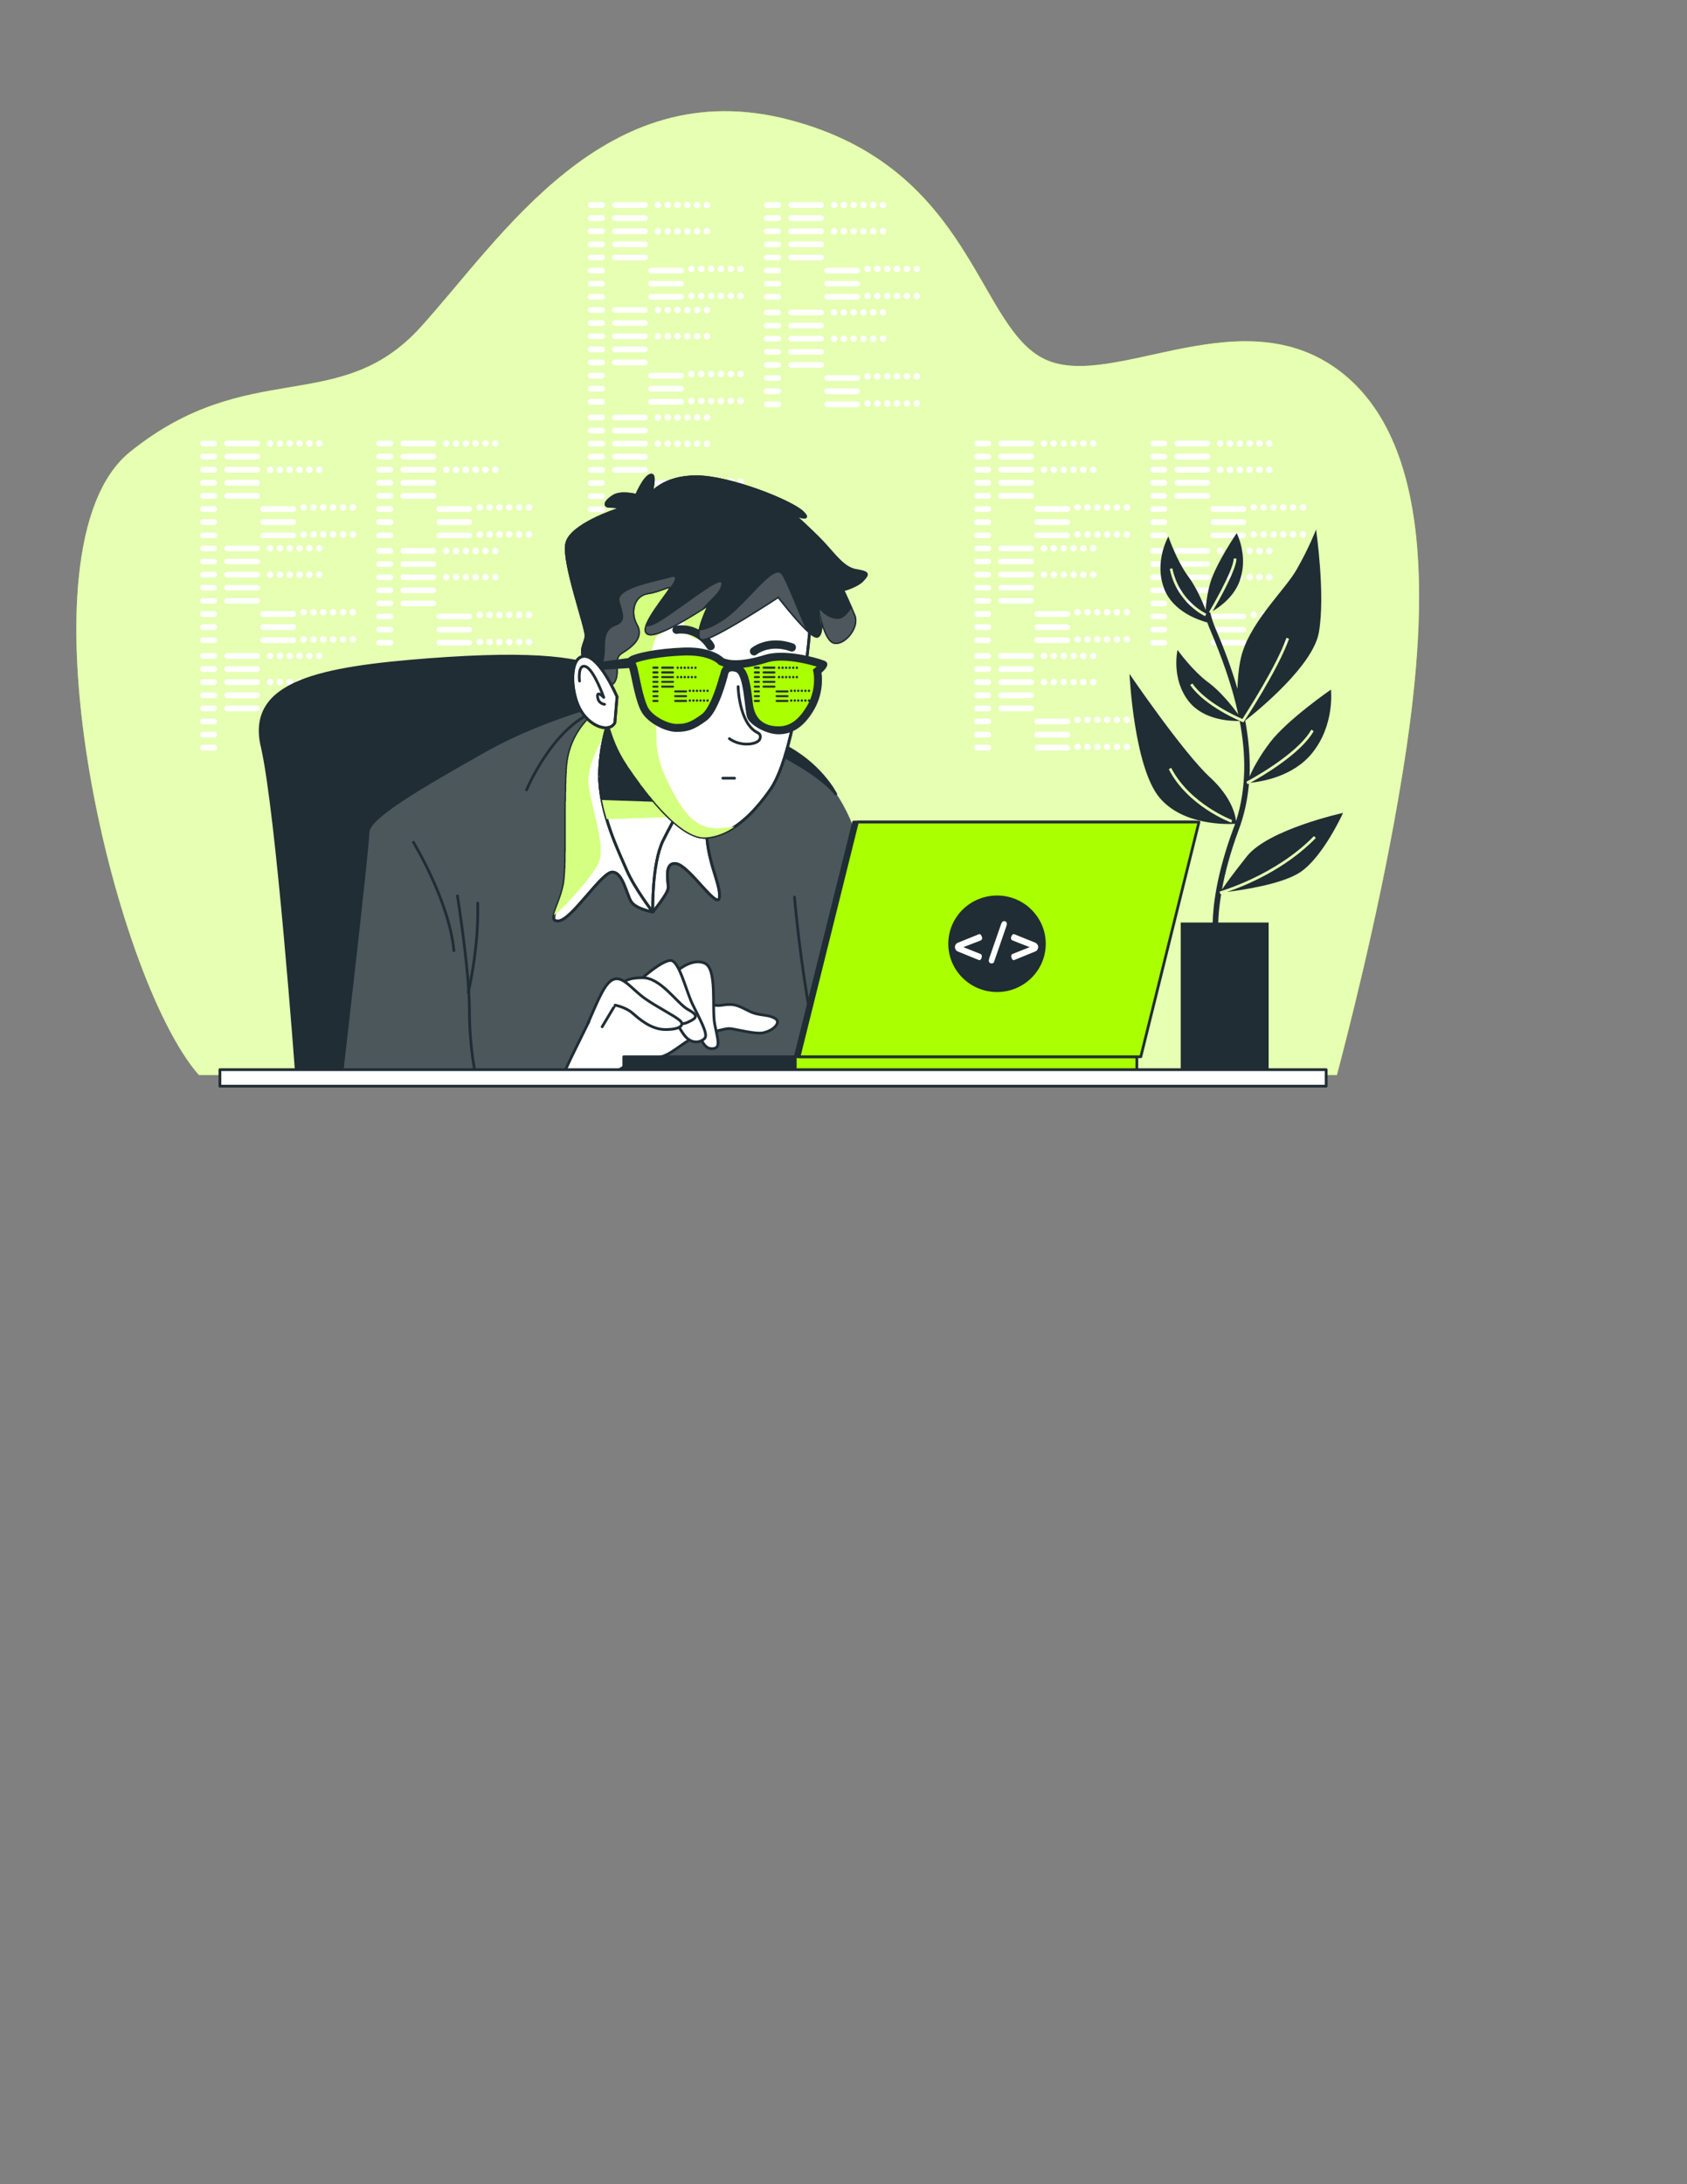 <?xml version="1.0" encoding="UTF-8"?>
<!DOCTYPE svg PUBLIC "-//W3C//DTD SVG 1.1//EN" "http://www.w3.org/Graphics/SVG/1.1/DTD/svg11.dtd">
<!-- Creator: CorelDRAW X7 -->
<svg xmlns="http://www.w3.org/2000/svg" xml:space="preserve" width="8.5in" height="11in" version="1.1" style="shape-rendering:geometricPrecision; text-rendering:geometricPrecision; image-rendering:optimizeQuality; fill-rule:evenodd; clip-rule:evenodd"
viewBox="0 0 8500 11000"
 xmlns:xlink="http://www.w3.org/1999/xlink">
 <rect x="0" y="0" width="8500" height="11000" fill="#808080" stroke="none"/>
 <defs>
  <style type="text/css">
   <![CDATA[
    .str0 {stroke:#202D34;stroke-width:13.89;stroke-linejoin:round}
    .str1 {stroke:#202D34;stroke-width:13.89;stroke-linecap:round;stroke-linejoin:round}
    .fil5 {fill:none;fill-rule:nonzero}
    .fil6 {fill:none;fill-rule:nonzero}
    .fil3 {fill:#202D34;fill-rule:nonzero}
    .fil4 {fill:#4C575C;fill-rule:nonzero}
    .fil0 {fill:#AAFF00;fill-rule:nonzero}
    .fil2 {fill:white;fill-rule:nonzero}
    .fil8 {fill:white;fill-rule:nonzero;fill-opacity:0.2}
    .fil7 {fill:white;fill-rule:nonzero;fill-opacity:0.502}
    .fil1 {fill:white;fill-rule:nonzero;fill-opacity:0.702}
   ]]>
  </style>
 </defs>
 <g id="Layer_x0020_1">
  <g id="_1700256408064">
   <g>
    <path class="fil0" d="M6736 5414c47,-178 203,-777 308,-1384 126,-724 236,-1722 -267,-2140 -504,-418 -1165,81 -1511,-80 -346,-161 -362,-966 -1291,-1207 -928,-242 -1447,595 -1857,1046 -409,450 -865,145 -1463,627 -592,478 -90,2640 347,3138l5734 0z"/>
    <path class="fil1" d="M6736 5414c47,-178 203,-777 308,-1384 126,-724 236,-1722 -267,-2140 -504,-418 -1165,81 -1511,-80 -346,-161 -362,-966 -1291,-1207 -928,-242 -1447,595 -1857,1046 -409,450 -865,145 -1463,627 -592,478 -90,2640 347,3138l5734 0z"/>
   </g>
   <g>
    <g>
     <path class="fil2" d="M4980 2248l-58 0c-8,0 -14,-7 -14,-15 0,-8 6,-14 14,-14l58 0c8,0 14,6 14,14 0,8 -6,15 -14,15zm14 51l0 0c0,-7 -6,-14 -14,-14l-58 0c-8,0 -14,7 -14,14 0,8 6,15 14,15l58 0c8,0 14,-7 14,-15zm0 66l0 0c0,-7 -6,-14 -14,-14l-58 0c-8,0 -14,7 -14,14 0,8 6,15 14,15l58 0c8,0 14,-7 14,-15zm0 67l0 0c0,-8 -6,-15 -14,-15l-58 0c-8,0 -14,7 -14,15 0,7 6,14 14,14l58 0c8,0 14,-7 14,-14zm0 66l0 0c0,-8 -6,-15 -14,-15l-58 0c-8,0 -14,7 -14,15 0,7 6,14 14,14l58 0c8,0 14,-7 14,-14zm0 66l0 0c0,-8 -6,-15 -14,-15l-58 0c-8,0 -14,7 -14,15 0,8 6,14 14,14l58 0c8,0 14,-6 14,-14zm0 66l0 0c0,-8 -6,-15 -14,-15l-58 0c-8,0 -14,7 -14,15 0,8 6,14 14,14l58 0c8,0 14,-6 14,-14zm0 66l0 0c0,-8 -6,-14 -14,-14l-58 0c-8,0 -14,6 -14,14 0,8 6,14 14,14l58 0c8,0 14,-6 14,-14zm216 -463l0 0c0,-8 -6,-14 -14,-14l-152 0c-8,0 -14,6 -14,14 0,8 6,15 14,15l152 0c8,0 14,-7 14,-15zm0 66l0 0c0,-7 -6,-14 -14,-14l-152 0c-8,0 -14,7 -14,14 0,8 6,15 14,15l152 0c8,0 14,-7 14,-15zm0 66l0 0c0,-7 -6,-14 -14,-14l-152 0c-8,0 -14,7 -14,14 0,8 6,15 14,15l152 0c8,0 14,-7 14,-15zm0 67l0 0c0,-8 -6,-15 -14,-15l-152 0c-8,0 -14,7 -14,15 0,7 6,14 14,14l152 0c8,0 14,-7 14,-14zm0 66l0 0c0,-8 -6,-15 -14,-15l-152 0c-8,0 -14,7 -14,15 0,7 6,14 14,14l152 0c8,0 14,-7 14,-14zm182 66l0 0c0,-8 -7,-15 -14,-15l-152 0c-8,0 -14,7 -14,15 0,8 6,14 14,14l152 0c7,0 14,-6 14,-14zm0 66l0 0c0,-8 -7,-15 -14,-15l-152 0c-8,0 -14,7 -14,15 0,8 6,14 14,14l152 0c7,0 14,-6 14,-14zm0 66l0 0c0,-8 -7,-14 -14,-14l-152 0c-8,0 -14,6 -14,14 0,8 6,14 14,14l152 0c7,0 14,-6 14,-14zm-115 -463l0 0c0,-9 -7,-16 -17,-16 -9,0 -16,7 -16,16 0,9 7,17 16,17 10,0 17,-8 17,-17zm49 0l0 0c0,-9 -7,-16 -16,-16 -9,0 -17,7 -17,16 0,9 8,17 17,17 9,0 16,-8 16,-17zm50 0l0 0c0,-9 -7,-16 -16,-16 -10,0 -17,7 -17,16 0,9 7,17 17,17 9,0 16,-8 16,-17zm50 0l0 0c0,-9 -8,-16 -17,-16 -9,0 -16,7 -16,16 0,9 7,17 16,17 9,0 17,-8 17,-17zm49 0l0 0c0,-9 -7,-16 -16,-16 -10,0 -17,7 -17,16 0,9 7,17 17,17 9,0 16,-8 16,-17zm50 0l0 0c0,-9 -8,-16 -17,-16 -9,0 -16,7 -16,16 0,9 7,17 16,17 9,0 17,-8 17,-17zm-248 132l0 0c0,-9 -7,-16 -17,-16 -9,0 -16,7 -16,16 0,10 7,17 16,17 10,0 17,-7 17,-17zm49 0l0 0c0,-9 -7,-16 -16,-16 -9,0 -17,7 -17,16 0,10 8,17 17,17 9,0 16,-7 16,-17zm50 0l0 0c0,-9 -7,-16 -16,-16 -10,0 -17,7 -17,16 0,10 7,17 17,17 9,0 16,-7 16,-17zm50 0l0 0c0,-9 -8,-16 -17,-16 -9,0 -16,7 -16,16 0,10 7,17 16,17 9,0 17,-7 17,-17zm49 0l0 0c0,-9 -7,-16 -16,-16 -10,0 -17,7 -17,16 0,10 7,17 17,17 9,0 16,-7 16,-17zm50 0l0 0c0,-9 -8,-16 -17,-16 -9,0 -16,7 -16,16 0,10 7,17 16,17 9,0 17,-7 17,-17zm-79 190l0 0c0,-9 -7,-16 -16,-16 -9,0 -17,7 -17,16 0,10 8,17 17,17 9,0 16,-7 16,-17zm50 0l0 0c0,-9 -8,-16 -17,-16 -9,0 -16,7 -16,16 0,10 7,17 16,17 9,0 17,-7 17,-17zm49 0l0 0c0,-9 -7,-16 -16,-16 -9,0 -17,7 -17,16 0,10 8,17 17,17 9,0 16,-7 16,-17zm50 0l0 0c0,-9 -8,-16 -17,-16 -9,0 -16,7 -16,16 0,10 7,17 16,17 9,0 17,-7 17,-17zm49 0l0 0c0,-9 -7,-16 -16,-16 -9,0 -17,7 -17,16 0,10 8,17 17,17 9,0 16,-7 16,-17zm50 0l0 0c0,-9 -7,-16 -17,-16 -9,0 -16,7 -16,16 0,10 7,17 16,17 10,0 17,-7 17,-17zm-248 137l0 0c0,-9 -7,-17 -16,-17 -9,0 -17,8 -17,17 0,9 8,16 17,16 9,0 16,-7 16,-16zm50 0l0 0c0,-9 -8,-17 -17,-17 -9,0 -16,8 -16,17 0,9 7,16 16,16 9,0 17,-7 17,-16zm49 0l0 0c0,-9 -7,-17 -16,-17 -9,0 -17,8 -17,17 0,9 8,16 17,16 9,0 16,-7 16,-16zm50 0l0 0c0,-9 -8,-17 -17,-17 -9,0 -16,8 -16,17 0,9 7,16 16,16 9,0 17,-7 17,-16zm49 0l0 0c0,-9 -7,-17 -16,-17 -9,0 -17,8 -17,17 0,9 8,16 17,16 9,0 16,-7 16,-16zm50 0l0 0c0,-9 -7,-17 -17,-17 -9,0 -16,8 -16,17 0,9 7,16 16,16 10,0 17,-7 17,-16z"/>
     <path class="fil2" d="M4980 2776l-58 0c-8,0 -14,-6 -14,-14 0,-8 6,-14 14,-14l58 0c8,0 14,6 14,14 0,8 -6,14 -14,14zm14 52l0 0c0,-8 -6,-14 -14,-14l-58 0c-8,0 -14,6 -14,14 0,8 6,14 14,14l58 0c8,0 14,-6 14,-14zm0 66l0 0c0,-8 -6,-14 -14,-14l-58 0c-8,0 -14,6 -14,14 0,8 6,14 14,14l58 0c8,0 14,-6 14,-14zm0 66l0 0c0,-8 -6,-14 -14,-14l-58 0c-8,0 -14,6 -14,14 0,8 6,14 14,14l58 0c8,0 14,-6 14,-14zm0 66l0 0c0,-8 -6,-14 -14,-14l-58 0c-8,0 -14,6 -14,14 0,8 6,14 14,14l58 0c8,0 14,-6 14,-14zm0 66l0 0c0,-8 -6,-14 -14,-14l-58 0c-8,0 -14,6 -14,14 0,8 6,15 14,15l58 0c8,0 14,-7 14,-15zm0 66l0 0c0,-8 -6,-14 -14,-14l-58 0c-8,0 -14,6 -14,14 0,8 6,15 14,15l58 0c8,0 14,-7 14,-15zm0 66l0 0c0,-8 -6,-14 -14,-14l-58 0c-8,0 -14,6 -14,14 0,8 6,15 14,15l58 0c8,0 14,-7 14,-15zm216 -462l0 0c0,-8 -6,-14 -14,-14l-152 0c-8,0 -14,6 -14,14 0,8 6,14 14,14l152 0c8,0 14,-6 14,-14zm0 66l0 0c0,-8 -6,-14 -14,-14l-152 0c-8,0 -14,6 -14,14 0,8 6,14 14,14l152 0c8,0 14,-6 14,-14zm0 66l0 0c0,-8 -6,-14 -14,-14l-152 0c-8,0 -14,6 -14,14 0,8 6,14 14,14l152 0c8,0 14,-6 14,-14zm0 66l0 0c0,-8 -6,-14 -14,-14l-152 0c-8,0 -14,6 -14,14 0,8 6,14 14,14l152 0c8,0 14,-6 14,-14zm0 66l0 0c0,-8 -6,-14 -14,-14l-152 0c-8,0 -14,6 -14,14 0,8 6,14 14,14l152 0c8,0 14,-6 14,-14zm182 66l0 0c0,-8 -7,-14 -14,-14l-152 0c-8,0 -14,6 -14,14 0,8 6,15 14,15l152 0c7,0 14,-7 14,-15zm0 66l0 0c0,-8 -7,-14 -14,-14l-152 0c-8,0 -14,6 -14,14 0,8 6,15 14,15l152 0c7,0 14,-7 14,-15zm0 66l0 0c0,-8 -7,-14 -14,-14l-152 0c-8,0 -14,6 -14,14 0,8 6,15 14,15l152 0c7,0 14,-7 14,-15zm-115 -462l0 0c0,-9 -7,-17 -17,-17 -9,0 -16,8 -16,17 0,9 7,16 16,16 10,0 17,-7 17,-16zm49 0l0 0c0,-9 -7,-17 -16,-17 -9,0 -17,8 -17,17 0,9 8,16 17,16 9,0 16,-7 16,-16zm50 0l0 0c0,-9 -7,-17 -16,-17 -10,0 -17,8 -17,17 0,9 7,16 17,16 9,0 16,-7 16,-16zm50 0l0 0c0,-9 -8,-17 -17,-17 -9,0 -16,8 -16,17 0,9 7,16 16,16 9,0 17,-7 17,-16zm49 0l0 0c0,-9 -7,-17 -16,-17 -10,0 -17,8 -17,17 0,9 7,16 17,16 9,0 16,-7 16,-16zm50 0l0 0c0,-9 -8,-17 -17,-17 -9,0 -16,8 -16,17 0,9 7,16 16,16 9,0 17,-7 17,-16zm-248 132l0 0c0,-9 -7,-16 -17,-16 -9,0 -16,7 -16,16 0,9 7,17 16,17 10,0 17,-8 17,-17zm49 0l0 0c0,-9 -7,-16 -16,-16 -9,0 -17,7 -17,16 0,9 8,17 17,17 9,0 16,-8 16,-17zm50 0l0 0c0,-9 -7,-16 -16,-16 -10,0 -17,7 -17,16 0,9 7,17 17,17 9,0 16,-8 16,-17zm50 0l0 0c0,-9 -8,-16 -17,-16 -9,0 -16,7 -16,16 0,9 7,17 16,17 9,0 17,-8 17,-17zm49 0l0 0c0,-9 -7,-16 -16,-16 -10,0 -17,7 -17,16 0,9 7,17 17,17 9,0 16,-8 16,-17zm50 0l0 0c0,-9 -8,-16 -17,-16 -9,0 -16,7 -16,16 0,9 7,17 16,17 9,0 17,-8 17,-17zm-79 190l0 0c0,-9 -7,-17 -16,-17 -9,0 -17,8 -17,17 0,9 8,16 17,16 9,0 16,-7 16,-16zm50 0l0 0c0,-9 -8,-17 -17,-17 -9,0 -16,8 -16,17 0,9 7,16 16,16 9,0 17,-7 17,-16zm49 0l0 0c0,-9 -7,-17 -16,-17 -9,0 -17,8 -17,17 0,9 8,16 17,16 9,0 16,-7 16,-16zm50 0l0 0c0,-9 -8,-17 -17,-17 -9,0 -16,8 -16,17 0,9 7,16 16,16 9,0 17,-7 17,-16zm49 0l0 0c0,-9 -7,-17 -16,-17 -9,0 -17,8 -17,17 0,9 8,16 17,16 9,0 16,-7 16,-16zm50 0l0 0c0,-9 -7,-17 -17,-17 -9,0 -16,8 -16,17 0,9 7,16 16,16 10,0 17,-7 17,-16zm-248 136l0 0c0,-9 -7,-16 -16,-16 -9,0 -17,7 -17,16 0,9 8,17 17,17 9,0 16,-8 16,-17zm50 0l0 0c0,-9 -8,-16 -17,-16 -9,0 -16,7 -16,16 0,9 7,17 16,17 9,0 17,-8 17,-17zm49 0l0 0c0,-9 -7,-16 -16,-16 -9,0 -17,7 -17,16 0,9 8,17 17,17 9,0 16,-8 16,-17zm50 0l0 0c0,-9 -8,-16 -17,-16 -9,0 -16,7 -16,16 0,9 7,17 16,17 9,0 17,-8 17,-17zm49 0l0 0c0,-9 -7,-16 -16,-16 -9,0 -17,7 -17,16 0,9 8,17 17,17 9,0 16,-8 16,-17zm50 0l0 0c0,-9 -7,-16 -17,-16 -9,0 -16,7 -16,16 0,9 7,17 16,17 10,0 17,-8 17,-17z"/>
     <path class="fil2" d="M4980 3318l-58 0c-8,0 -14,-7 -14,-15 0,-8 6,-14 14,-14l58 0c8,0 14,6 14,14 0,8 -6,15 -14,15zm14 51l0 0c0,-8 -6,-14 -14,-14l-58 0c-8,0 -14,6 -14,14 0,8 6,15 14,15l58 0c8,0 14,-7 14,-15zm0 66l0 0c0,-7 -6,-14 -14,-14l-58 0c-8,0 -14,7 -14,14 0,8 6,15 14,15l58 0c8,0 14,-7 14,-15zm0 66l0 0c0,-7 -6,-14 -14,-14l-58 0c-8,0 -14,7 -14,14 0,8 6,15 14,15l58 0c8,0 14,-7 14,-15zm0 67l0 0c0,-8 -6,-15 -14,-15l-58 0c-8,0 -14,7 -14,15 0,7 6,14 14,14l58 0c8,0 14,-7 14,-14zm0 66l0 0c0,-8 -6,-15 -14,-15l-58 0c-8,0 -14,7 -14,15 0,7 6,14 14,14l58 0c8,0 14,-7 14,-14zm0 66l0 0c0,-8 -6,-15 -14,-15l-58 0c-8,0 -14,7 -14,15 0,8 6,14 14,14l58 0c8,0 14,-6 14,-14zm0 66l0 0c0,-8 -6,-15 -14,-15l-58 0c-8,0 -14,7 -14,15 0,8 6,14 14,14l58 0c8,0 14,-6 14,-14zm216 -463l0 0c0,-8 -6,-14 -14,-14l-152 0c-8,0 -14,6 -14,14 0,8 6,15 14,15l152 0c8,0 14,-7 14,-15zm0 66l0 0c0,-8 -6,-14 -14,-14l-152 0c-8,0 -14,6 -14,14 0,8 6,15 14,15l152 0c8,0 14,-7 14,-15zm0 66l0 0c0,-7 -6,-14 -14,-14l-152 0c-8,0 -14,7 -14,14 0,8 6,15 14,15l152 0c8,0 14,-7 14,-15zm0 66l0 0c0,-7 -6,-14 -14,-14l-152 0c-8,0 -14,7 -14,14 0,8 6,15 14,15l152 0c8,0 14,-7 14,-15zm0 67l0 0c0,-8 -6,-15 -14,-15l-152 0c-8,0 -14,7 -14,15 0,7 6,14 14,14l152 0c8,0 14,-7 14,-14zm182 66l0 0c0,-8 -7,-15 -14,-15l-152 0c-8,0 -14,7 -14,15 0,7 6,14 14,14l152 0c7,0 14,-7 14,-14zm0 66l0 0c0,-8 -7,-15 -14,-15l-152 0c-8,0 -14,7 -14,15 0,8 6,14 14,14l152 0c7,0 14,-6 14,-14zm0 66l0 0c0,-8 -7,-15 -14,-15l-152 0c-8,0 -14,7 -14,15 0,8 6,14 14,14l152 0c7,0 14,-6 14,-14zm-115 -463l0 0c0,-9 -7,-16 -17,-16 -9,0 -16,7 -16,16 0,9 7,17 16,17 10,0 17,-8 17,-17zm49 0l0 0c0,-9 -7,-16 -16,-16 -9,0 -17,7 -17,16 0,9 8,17 17,17 9,0 16,-8 16,-17zm50 0l0 0c0,-9 -7,-16 -16,-16 -10,0 -17,7 -17,16 0,9 7,17 17,17 9,0 16,-8 16,-17zm50 0l0 0c0,-9 -8,-16 -17,-16 -9,0 -16,7 -16,16 0,9 7,17 16,17 9,0 17,-8 17,-17zm49 0l0 0c0,-9 -7,-16 -16,-16 -10,0 -17,7 -17,16 0,9 7,17 17,17 9,0 16,-8 16,-17zm50 0l0 0c0,-9 -8,-16 -17,-16 -9,0 -16,7 -16,16 0,9 7,17 16,17 9,0 17,-8 17,-17zm-248 132l0 0c0,-9 -7,-16 -17,-16 -9,0 -16,7 -16,16 0,10 7,17 16,17 10,0 17,-7 17,-17zm49 0l0 0c0,-9 -7,-16 -16,-16 -9,0 -17,7 -17,16 0,10 8,17 17,17 9,0 16,-7 16,-17zm50 0l0 0c0,-9 -7,-16 -16,-16 -10,0 -17,7 -17,16 0,10 7,17 17,17 9,0 16,-7 16,-17zm50 0l0 0c0,-9 -8,-16 -17,-16 -9,0 -16,7 -16,16 0,10 7,17 16,17 9,0 17,-7 17,-17zm49 0l0 0c0,-9 -7,-16 -16,-16 -10,0 -17,7 -17,16 0,10 7,17 17,17 9,0 16,-7 16,-17zm50 0l0 0c0,-9 -8,-16 -17,-16 -9,0 -16,7 -16,16 0,10 7,17 16,17 9,0 17,-7 17,-17zm-79 190l0 0c0,-9 -7,-16 -16,-16 -9,0 -17,7 -17,16 0,9 8,17 17,17 9,0 16,-8 16,-17zm50 0l0 0c0,-9 -8,-16 -17,-16 -9,0 -16,7 -16,16 0,9 7,17 16,17 9,0 17,-8 17,-17zm49 0l0 0c0,-9 -7,-16 -16,-16 -9,0 -17,7 -17,16 0,9 8,17 17,17 9,0 16,-8 16,-17zm50 0l0 0c0,-9 -8,-16 -17,-16 -9,0 -16,7 -16,16 0,9 7,17 16,17 9,0 17,-8 17,-17zm49 0l0 0c0,-9 -7,-16 -16,-16 -9,0 -17,7 -17,16 0,9 8,17 17,17 9,0 16,-8 16,-17zm50 0l0 0c0,-9 -7,-16 -17,-16 -9,0 -16,7 -16,16 0,9 7,17 16,17 10,0 17,-8 17,-17zm-248 137l0 0c0,-10 -7,-17 -16,-17 -9,0 -17,7 -17,17 0,9 8,16 17,16 9,0 16,-7 16,-16zm50 0l0 0c0,-10 -8,-17 -17,-17 -9,0 -16,7 -16,17 0,9 7,16 16,16 9,0 17,-7 17,-16zm49 0l0 0c0,-10 -7,-17 -16,-17 -9,0 -17,7 -17,17 0,9 8,16 17,16 9,0 16,-7 16,-16zm50 0l0 0c0,-10 -8,-17 -17,-17 -9,0 -16,7 -16,17 0,9 7,16 16,16 9,0 17,-7 17,-16zm49 0l0 0c0,-10 -7,-17 -16,-17 -9,0 -17,7 -17,17 0,9 8,16 17,16 9,0 16,-7 16,-16zm50 0l0 0c0,-10 -7,-17 -17,-17 -9,0 -16,7 -16,17 0,9 7,16 16,16 10,0 17,-7 17,-16z"/>
     <path class="fil2" d="M5867 2248l-58 0c-8,0 -14,-7 -14,-15 0,-8 6,-14 14,-14l58 0c8,0 14,6 14,14 0,8 -6,15 -14,15zm14 51l0 0c0,-7 -6,-14 -14,-14l-58 0c-8,0 -14,7 -14,14 0,8 6,15 14,15l58 0c8,0 14,-7 14,-15zm0 66l0 0c0,-7 -6,-14 -14,-14l-58 0c-8,0 -14,7 -14,14 0,8 6,15 14,15l58 0c8,0 14,-7 14,-15zm0 67l0 0c0,-8 -6,-15 -14,-15l-58 0c-8,0 -14,7 -14,15 0,7 6,14 14,14l58 0c8,0 14,-7 14,-14zm0 66l0 0c0,-8 -6,-15 -14,-15l-58 0c-8,0 -14,7 -14,15 0,7 6,14 14,14l58 0c8,0 14,-7 14,-14zm0 66l0 0c0,-8 -6,-15 -14,-15l-58 0c-8,0 -14,7 -14,15 0,8 6,14 14,14l58 0c8,0 14,-6 14,-14zm0 66l0 0c0,-8 -6,-15 -14,-15l-58 0c-8,0 -14,7 -14,15 0,8 6,14 14,14l58 0c8,0 14,-6 14,-14zm0 66l0 0c0,-8 -6,-14 -14,-14l-58 0c-8,0 -14,6 -14,14 0,8 6,14 14,14l58 0c8,0 14,-6 14,-14zm217 -463l0 0c0,-8 -7,-14 -15,-14l-151 0c-8,0 -15,6 -15,14 0,8 7,15 15,15l151 0c8,0 15,-7 15,-15zm0 66l0 0c0,-7 -7,-14 -15,-14l-151 0c-8,0 -15,7 -15,14 0,8 7,15 15,15l151 0c8,0 15,-7 15,-15zm0 66l0 0c0,-7 -7,-14 -15,-14l-151 0c-8,0 -15,7 -15,14 0,8 7,15 15,15l151 0c8,0 15,-7 15,-15zm0 67l0 0c0,-8 -7,-15 -15,-15l-151 0c-8,0 -15,7 -15,15 0,7 7,14 15,14l151 0c8,0 15,-7 15,-14zm0 66l0 0c0,-8 -7,-15 -15,-15l-151 0c-8,0 -15,7 -15,15 0,7 7,14 15,14l151 0c8,0 15,-7 15,-14zm181 66l0 0c0,-8 -6,-15 -14,-15l-152 0c-8,0 -14,7 -14,15 0,8 6,14 14,14l152 0c8,0 14,-6 14,-14zm0 66l0 0c0,-8 -6,-15 -14,-15l-152 0c-8,0 -14,7 -14,15 0,8 6,14 14,14l152 0c8,0 14,-6 14,-14zm0 66l0 0c0,-8 -6,-14 -14,-14l-152 0c-8,0 -14,6 -14,14 0,8 6,14 14,14l152 0c8,0 14,-6 14,-14zm-115 -463l0 0c0,-9 -7,-16 -16,-16 -9,0 -17,7 -17,16 0,9 8,17 17,17 9,0 16,-8 16,-17zm50 0l0 0c0,-9 -7,-16 -17,-16 -9,0 -16,7 -16,16 0,9 7,17 16,17 10,0 17,-8 17,-17zm49 0l0 0c0,-9 -7,-16 -16,-16 -9,0 -17,7 -17,16 0,9 8,17 17,17 9,0 16,-8 16,-17zm50 0l0 0c0,-9 -7,-16 -17,-16 -9,0 -16,7 -16,16 0,9 7,17 16,17 10,0 17,-8 17,-17zm50 0l0 0c0,-9 -8,-16 -17,-16 -9,0 -17,7 -17,16 0,9 8,17 17,17 9,0 17,-8 17,-17zm49 0l0 0c0,-9 -7,-16 -16,-16 -10,0 -17,7 -17,16 0,9 7,17 17,17 9,0 16,-8 16,-17zm-248 132l0 0c0,-9 -7,-16 -16,-16 -9,0 -17,7 -17,16 0,10 8,17 17,17 9,0 16,-7 16,-17zm50 0l0 0c0,-9 -7,-16 -17,-16 -9,0 -16,7 -16,16 0,10 7,17 16,17 10,0 17,-7 17,-17zm49 0l0 0c0,-9 -7,-16 -16,-16 -9,0 -17,7 -17,16 0,10 8,17 17,17 9,0 16,-7 16,-17zm50 0l0 0c0,-9 -7,-16 -17,-16 -9,0 -16,7 -16,16 0,10 7,17 16,17 10,0 17,-7 17,-17zm50 0l0 0c0,-9 -8,-16 -17,-16 -9,0 -17,7 -17,16 0,10 8,17 17,17 9,0 17,-7 17,-17zm49 0l0 0c0,-9 -7,-16 -16,-16 -10,0 -17,7 -17,16 0,10 7,17 17,17 9,0 16,-7 16,-17zm-78 190l0 0c0,-9 -8,-16 -17,-16 -9,0 -16,7 -16,16 0,10 7,17 16,17 9,0 17,-7 17,-17zm49 0l0 0c0,-9 -7,-16 -16,-16 -9,0 -17,7 -17,16 0,10 8,17 17,17 9,0 16,-7 16,-17zm50 0l0 0c0,-9 -8,-16 -17,-16 -9,0 -16,7 -16,16 0,10 7,17 16,17 9,0 17,-7 17,-17zm49 0l0 0c0,-9 -7,-16 -16,-16 -9,0 -17,7 -17,16 0,10 8,17 17,17 9,0 16,-7 16,-17zm50 0l0 0c0,-9 -8,-16 -17,-16 -9,0 -16,7 -16,16 0,10 7,17 16,17 9,0 17,-7 17,-17zm49 0l0 0c0,-9 -7,-16 -16,-16 -9,0 -17,7 -17,16 0,10 8,17 17,17 9,0 16,-7 16,-17zm-247 137l0 0c0,-9 -8,-17 -17,-17 -9,0 -16,8 -16,17 0,9 7,16 16,16 9,0 17,-7 17,-16zm49 0l0 0c0,-9 -7,-17 -16,-17 -9,0 -17,8 -17,17 0,9 8,16 17,16 9,0 16,-7 16,-16zm50 0l0 0c0,-9 -8,-17 -17,-17 -9,0 -16,8 -16,17 0,9 7,16 16,16 9,0 17,-7 17,-16zm49 0l0 0c0,-9 -7,-17 -16,-17 -9,0 -17,8 -17,17 0,9 8,16 17,16 9,0 16,-7 16,-16zm50 0l0 0c0,-9 -8,-17 -17,-17 -9,0 -16,8 -16,17 0,9 7,16 16,16 9,0 17,-7 17,-16zm49 0l0 0c0,-9 -7,-17 -16,-17 -9,0 -17,8 -17,17 0,9 8,16 17,16 9,0 16,-7 16,-16z"/>
     <path class="fil2" d="M5867 2789l-58 0c-8,0 -14,-6 -14,-14 0,-8 6,-15 14,-15l58 0c8,0 14,7 14,15 0,8 -6,14 -14,14zm14 52l0 0c0,-8 -6,-14 -14,-14l-58 0c-8,0 -14,6 -14,14 0,8 6,14 14,14l58 0c8,0 14,-6 14,-14zm0 66l0 0c0,-8 -6,-14 -14,-14l-58 0c-8,0 -14,6 -14,14 0,8 6,14 14,14l58 0c8,0 14,-6 14,-14zm0 66l0 0c0,-8 -6,-14 -14,-14l-58 0c-8,0 -14,6 -14,14 0,8 6,14 14,14l58 0c8,0 14,-6 14,-14zm0 66l0 0c0,-8 -6,-14 -14,-14l-58 0c-8,0 -14,6 -14,14 0,8 6,14 14,14l58 0c8,0 14,-6 14,-14zm0 66l0 0c0,-8 -6,-14 -14,-14l-58 0c-8,0 -14,6 -14,14 0,8 6,14 14,14l58 0c8,0 14,-6 14,-14zm0 66l0 0c0,-8 -6,-14 -14,-14l-58 0c-8,0 -14,6 -14,14 0,8 6,14 14,14l58 0c8,0 14,-6 14,-14zm0 66l0 0c0,-8 -6,-14 -14,-14l-58 0c-8,0 -14,6 -14,14 0,8 6,14 14,14l58 0c8,0 14,-6 14,-14zm217 -462l0 0c0,-8 -7,-15 -15,-15l-151 0c-8,0 -15,7 -15,15 0,8 7,14 15,14l151 0c8,0 15,-6 15,-14zm0 66l0 0c0,-8 -7,-14 -15,-14l-151 0c-8,0 -15,6 -15,14 0,8 7,14 15,14l151 0c8,0 15,-6 15,-14zm0 66l0 0c0,-8 -7,-14 -15,-14l-151 0c-8,0 -15,6 -15,14 0,8 7,14 15,14l151 0c8,0 15,-6 15,-14zm0 66l0 0c0,-8 -7,-14 -15,-14l-151 0c-8,0 -15,6 -15,14 0,8 7,14 15,14l151 0c8,0 15,-6 15,-14zm0 66l0 0c0,-8 -7,-14 -15,-14l-151 0c-8,0 -15,6 -15,14 0,8 7,14 15,14l151 0c8,0 15,-6 15,-14zm181 66l0 0c0,-8 -6,-14 -14,-14l-152 0c-8,0 -14,6 -14,14 0,8 6,14 14,14l152 0c8,0 14,-6 14,-14zm0 66l0 0c0,-8 -6,-14 -14,-14l-152 0c-8,0 -14,6 -14,14 0,8 6,14 14,14l152 0c8,0 14,-6 14,-14zm0 66l0 0c0,-8 -6,-14 -14,-14l-152 0c-8,0 -14,6 -14,14 0,8 6,14 14,14l152 0c8,0 14,-6 14,-14zm-115 -462l0 0c0,-9 -7,-17 -16,-17 -9,0 -17,8 -17,17 0,9 8,16 17,16 9,0 16,-7 16,-16zm50 0l0 0c0,-9 -7,-17 -17,-17 -9,0 -16,8 -16,17 0,9 7,16 16,16 10,0 17,-7 17,-16zm49 0l0 0c0,-9 -7,-17 -16,-17 -9,0 -17,8 -17,17 0,9 8,16 17,16 9,0 16,-7 16,-16zm50 0l0 0c0,-9 -7,-17 -17,-17 -9,0 -16,8 -16,17 0,9 7,16 16,16 10,0 17,-7 17,-16zm50 0l0 0c0,-9 -8,-17 -17,-17 -9,0 -17,8 -17,17 0,9 8,16 17,16 9,0 17,-7 17,-16zm49 0l0 0c0,-9 -7,-17 -16,-17 -10,0 -17,8 -17,17 0,9 7,16 17,16 9,0 16,-7 16,-16zm-248 132l0 0c0,-9 -7,-17 -16,-17 -9,0 -17,8 -17,17 0,9 8,16 17,16 9,0 16,-7 16,-16zm50 0l0 0c0,-9 -7,-17 -17,-17 -9,0 -16,8 -16,17 0,9 7,16 16,16 10,0 17,-7 17,-16zm49 0l0 0c0,-9 -7,-17 -16,-17 -9,0 -17,8 -17,17 0,9 8,16 17,16 9,0 16,-7 16,-16zm50 0l0 0c0,-9 -7,-17 -17,-17 -9,0 -16,8 -16,17 0,9 7,16 16,16 10,0 17,-7 17,-16zm50 0l0 0c0,-9 -8,-17 -17,-17 -9,0 -17,8 -17,17 0,9 8,16 17,16 9,0 17,-7 17,-16zm49 0l0 0c0,-9 -7,-17 -16,-17 -10,0 -17,8 -17,17 0,9 7,16 17,16 9,0 16,-7 16,-16zm-78 190l0 0c0,-9 -8,-17 -17,-17 -9,0 -16,8 -16,17 0,9 7,16 16,16 9,0 17,-7 17,-16zm49 0l0 0c0,-9 -7,-17 -16,-17 -9,0 -17,8 -17,17 0,9 8,16 17,16 9,0 16,-7 16,-16zm50 0l0 0c0,-9 -8,-17 -17,-17 -9,0 -16,8 -16,17 0,9 7,16 16,16 9,0 17,-7 17,-16zm49 0l0 0c0,-9 -7,-17 -16,-17 -9,0 -17,8 -17,17 0,9 8,16 17,16 9,0 16,-7 16,-16zm50 0l0 0c0,-9 -8,-17 -17,-17 -9,0 -16,8 -16,17 0,9 7,16 16,16 9,0 17,-7 17,-16zm49 0l0 0c0,-9 -7,-17 -16,-17 -9,0 -17,8 -17,17 0,9 8,16 17,16 9,0 16,-7 16,-16zm-247 136l0 0c0,-9 -8,-17 -17,-17 -9,0 -16,8 -16,17 0,9 7,17 16,17 9,0 17,-8 17,-17zm49 0l0 0c0,-9 -7,-17 -16,-17 -9,0 -17,8 -17,17 0,9 8,17 17,17 9,0 16,-8 16,-17zm50 0l0 0c0,-9 -8,-17 -17,-17 -9,0 -16,8 -16,17 0,9 7,17 16,17 9,0 17,-8 17,-17zm49 0l0 0c0,-9 -7,-17 -16,-17 -9,0 -17,8 -17,17 0,9 8,17 17,17 9,0 16,-8 16,-17zm50 0l0 0c0,-9 -8,-17 -17,-17 -9,0 -16,8 -16,17 0,9 7,17 16,17 9,0 17,-8 17,-17zm49 0l0 0c0,-9 -7,-17 -16,-17 -9,0 -17,8 -17,17 0,9 8,17 17,17 9,0 16,-8 16,-17z"/>
    </g>
    <g>
     <path class="fil2" d="M3034 1047l-58 0c-8,0 -14,-7 -14,-14 0,-8 6,-15 14,-15l58 0c8,0 14,7 14,15 0,7 -6,14 -14,14zm14 52l0 0c0,-8 -6,-15 -14,-15l-58 0c-8,0 -14,7 -14,15 0,7 6,14 14,14l58 0c8,0 14,-7 14,-14zm0 66l0 0c0,-8 -6,-15 -14,-15l-58 0c-8,0 -14,7 -14,15 0,8 6,14 14,14l58 0c8,0 14,-6 14,-14zm0 66l0 0c0,-8 -6,-15 -14,-15l-58 0c-8,0 -14,7 -14,15 0,8 6,14 14,14l58 0c8,0 14,-6 14,-14zm0 66l0 0c0,-8 -6,-14 -14,-14l-58 0c-8,0 -14,6 -14,14 0,8 6,14 14,14l58 0c8,0 14,-6 14,-14zm0 66l0 0c0,-8 -6,-14 -14,-14l-58 0c-8,0 -14,6 -14,14 0,8 6,14 14,14l58 0c8,0 14,-6 14,-14zm0 66l0 0c0,-8 -6,-14 -14,-14l-58 0c-8,0 -14,6 -14,14 0,8 6,14 14,14l58 0c8,0 14,-6 14,-14zm0 66l0 0c0,-8 -6,-14 -14,-14l-58 0c-8,0 -14,6 -14,14 0,8 6,14 14,14l58 0c8,0 14,-6 14,-14zm216 -462l0 0c0,-8 -6,-15 -14,-15l-152 0c-7,0 -14,7 -14,15 0,7 7,14 14,14l152 0c8,0 14,-7 14,-14zm0 66l0 0c0,-8 -6,-15 -14,-15l-152 0c-7,0 -14,7 -14,15 0,7 7,14 14,14l152 0c8,0 14,-7 14,-14zm0 66l0 0c0,-8 -6,-15 -14,-15l-152 0c-7,0 -14,7 -14,15 0,8 7,14 14,14l152 0c8,0 14,-6 14,-14zm0 66l0 0c0,-8 -6,-15 -14,-15l-152 0c-7,0 -14,7 -14,15 0,8 7,14 14,14l152 0c8,0 14,-6 14,-14zm0 66l0 0c0,-8 -6,-14 -14,-14l-152 0c-7,0 -14,6 -14,14 0,8 7,14 14,14l152 0c8,0 14,-6 14,-14zm182 66l0 0c0,-8 -6,-14 -14,-14l-152 0c-8,0 -14,6 -14,14 0,8 6,14 14,14l152 0c8,0 14,-6 14,-14zm0 66l0 0c0,-8 -6,-14 -14,-14l-152 0c-8,0 -14,6 -14,14 0,8 6,14 14,14l152 0c8,0 14,-6 14,-14zm0 66l0 0c0,-8 -6,-14 -14,-14l-152 0c-8,0 -14,6 -14,14 0,8 6,14 14,14l152 0c8,0 14,-6 14,-14zm-115 -462l0 0c0,-10 -7,-17 -16,-17 -9,0 -17,7 -17,17 0,9 8,16 17,16 9,0 16,-7 16,-16zm50 0l0 0c0,-10 -8,-17 -17,-17 -9,0 -16,7 -16,17 0,9 7,16 16,16 9,0 17,-7 17,-16zm49 0l0 0c0,-10 -7,-17 -16,-17 -9,0 -17,7 -17,17 0,9 8,16 17,16 9,0 16,-7 16,-16zm50 0l0 0c0,-10 -8,-17 -17,-17 -9,0 -16,7 -16,17 0,9 7,16 16,16 9,0 17,-7 17,-16zm49 0l0 0c0,-10 -7,-17 -16,-17 -9,0 -17,7 -17,17 0,9 8,16 17,16 9,0 16,-7 16,-16zm50 0l0 0c0,-10 -7,-17 -17,-17 -9,0 -16,7 -16,17 0,9 7,16 16,16 10,0 17,-7 17,-16zm-248 132l0 0c0,-9 -7,-17 -16,-17 -9,0 -17,8 -17,17 0,9 8,16 17,16 9,0 16,-7 16,-16zm50 0l0 0c0,-9 -8,-17 -17,-17 -9,0 -16,8 -16,17 0,9 7,16 16,16 9,0 17,-7 17,-16zm49 0l0 0c0,-9 -7,-17 -16,-17 -9,0 -17,8 -17,17 0,9 8,16 17,16 9,0 16,-7 16,-16zm50 0l0 0c0,-9 -8,-17 -17,-17 -9,0 -16,8 -16,17 0,9 7,16 16,16 9,0 17,-7 17,-16zm49 0l0 0c0,-9 -7,-17 -16,-17 -9,0 -17,8 -17,17 0,9 8,16 17,16 9,0 16,-7 16,-16zm50 0l0 0c0,-9 -7,-17 -17,-17 -9,0 -16,8 -16,17 0,9 7,16 16,16 10,0 17,-7 17,-16zm-79 190l0 0c0,-10 -7,-17 -16,-17 -9,0 -17,7 -17,17 0,9 8,16 17,16 9,0 16,-7 16,-16zm50 0l0 0c0,-10 -7,-17 -17,-17 -9,0 -16,7 -16,17 0,9 7,16 16,16 10,0 17,-7 17,-16zm50 0l0 0c0,-10 -8,-17 -17,-17 -9,0 -16,7 -16,17 0,9 7,16 16,16 9,0 17,-7 17,-16zm49 0l0 0c0,-10 -7,-17 -16,-17 -10,0 -17,7 -17,17 0,9 7,16 17,16 9,0 16,-7 16,-16zm50 0l0 0c0,-10 -8,-17 -17,-17 -9,0 -16,7 -16,17 0,9 7,16 16,16 9,0 17,-7 17,-16zm49 0l0 0c0,-10 -7,-17 -16,-17 -9,0 -17,7 -17,17 0,9 8,16 17,16 9,0 16,-7 16,-16zm-248 136l0 0c0,-9 -7,-17 -16,-17 -9,0 -17,8 -17,17 0,9 8,16 17,16 9,0 16,-7 16,-16zm50 0l0 0c0,-9 -7,-17 -17,-17 -9,0 -16,8 -16,17 0,9 7,16 16,16 10,0 17,-7 17,-16zm50 0l0 0c0,-9 -8,-17 -17,-17 -9,0 -16,8 -16,17 0,9 7,16 16,16 9,0 17,-7 17,-16zm49 0l0 0c0,-9 -7,-17 -16,-17 -10,0 -17,8 -17,17 0,9 7,16 17,16 9,0 16,-7 16,-16zm50 0l0 0c0,-9 -8,-17 -17,-17 -9,0 -16,8 -16,17 0,9 7,16 16,16 9,0 17,-7 17,-16zm49 0l0 0c0,-9 -7,-17 -16,-17 -9,0 -17,8 -17,17 0,9 8,16 17,16 9,0 16,-7 16,-16z"/>
     <path class="fil2" d="M3034 1575l-58 0c-8,0 -14,-6 -14,-14 0,-8 6,-14 14,-14l58 0c8,0 14,6 14,14 0,8 -6,14 -14,14zm14 52l0 0c0,-8 -6,-14 -14,-14l-58 0c-8,0 -14,6 -14,14 0,8 6,14 14,14l58 0c8,0 14,-6 14,-14zm0 66l0 0c0,-8 -6,-14 -14,-14l-58 0c-8,0 -14,6 -14,14 0,8 6,15 14,15l58 0c8,0 14,-7 14,-15zm0 66l0 0c0,-8 -6,-14 -14,-14l-58 0c-8,0 -14,6 -14,14 0,8 6,15 14,15l58 0c8,0 14,-7 14,-15zm0 66l0 0c0,-8 -6,-14 -14,-14l-58 0c-8,0 -14,6 -14,14 0,8 6,15 14,15l58 0c8,0 14,-7 14,-15zm0 66l0 0c0,-7 -6,-14 -14,-14l-58 0c-8,0 -14,7 -14,14 0,8 6,15 14,15l58 0c8,0 14,-7 14,-15zm0 67l0 0c0,-8 -6,-15 -14,-15l-58 0c-8,0 -14,7 -14,15 0,7 6,14 14,14l58 0c8,0 14,-7 14,-14zm0 66l0 0c0,-8 -6,-15 -14,-15l-58 0c-8,0 -14,7 -14,15 0,7 6,14 14,14l58 0c8,0 14,-7 14,-14zm216 -463l0 0c0,-8 -6,-14 -14,-14l-152 0c-7,0 -14,6 -14,14 0,8 7,14 14,14l152 0c8,0 14,-6 14,-14zm0 66l0 0c0,-8 -6,-14 -14,-14l-152 0c-7,0 -14,6 -14,14 0,8 7,14 14,14l152 0c8,0 14,-6 14,-14zm0 66l0 0c0,-8 -6,-14 -14,-14l-152 0c-7,0 -14,6 -14,14 0,8 7,15 14,15l152 0c8,0 14,-7 14,-15zm0 66l0 0c0,-8 -6,-14 -14,-14l-152 0c-7,0 -14,6 -14,14 0,8 7,15 14,15l152 0c8,0 14,-7 14,-15zm0 66l0 0c0,-8 -6,-14 -14,-14l-152 0c-7,0 -14,6 -14,14 0,8 7,15 14,15l152 0c8,0 14,-7 14,-15zm182 66l0 0c0,-7 -6,-14 -14,-14l-152 0c-8,0 -14,7 -14,14 0,8 6,15 14,15l152 0c8,0 14,-7 14,-15zm0 67l0 0c0,-8 -6,-15 -14,-15l-152 0c-8,0 -14,7 -14,15 0,7 6,14 14,14l152 0c8,0 14,-7 14,-14zm0 66l0 0c0,-8 -6,-15 -14,-15l-152 0c-8,0 -14,7 -14,15 0,7 6,14 14,14l152 0c8,0 14,-7 14,-14zm-115 -463l0 0c0,-9 -7,-16 -16,-16 -9,0 -17,7 -17,16 0,9 8,17 17,17 9,0 16,-8 16,-17zm50 0l0 0c0,-9 -8,-16 -17,-16 -9,0 -16,7 -16,16 0,9 7,17 16,17 9,0 17,-8 17,-17zm49 0l0 0c0,-9 -7,-16 -16,-16 -9,0 -17,7 -17,16 0,9 8,17 17,17 9,0 16,-8 16,-17zm50 0l0 0c0,-9 -8,-16 -17,-16 -9,0 -16,7 -16,16 0,9 7,17 16,17 9,0 17,-8 17,-17zm49 0l0 0c0,-9 -7,-16 -16,-16 -9,0 -17,7 -17,16 0,9 8,17 17,17 9,0 16,-8 16,-17zm50 0l0 0c0,-9 -7,-16 -17,-16 -9,0 -16,7 -16,16 0,9 7,17 16,17 10,0 17,-8 17,-17zm-248 132l0 0c0,-9 -7,-16 -16,-16 -9,0 -17,7 -17,16 0,9 8,17 17,17 9,0 16,-8 16,-17zm50 0l0 0c0,-9 -8,-16 -17,-16 -9,0 -16,7 -16,16 0,9 7,17 16,17 9,0 17,-8 17,-17zm49 0l0 0c0,-9 -7,-16 -16,-16 -9,0 -17,7 -17,16 0,9 8,17 17,17 9,0 16,-8 16,-17zm50 0l0 0c0,-9 -8,-16 -17,-16 -9,0 -16,7 -16,16 0,9 7,17 16,17 9,0 17,-8 17,-17zm49 0l0 0c0,-9 -7,-16 -16,-16 -9,0 -17,7 -17,16 0,9 8,17 17,17 9,0 16,-8 16,-17zm50 0l0 0c0,-9 -7,-16 -17,-16 -9,0 -16,7 -16,16 0,9 7,17 16,17 10,0 17,-8 17,-17zm-79 190l0 0c0,-9 -7,-16 -16,-16 -9,0 -17,7 -17,16 0,9 8,17 17,17 9,0 16,-8 16,-17zm50 0l0 0c0,-9 -7,-16 -17,-16 -9,0 -16,7 -16,16 0,9 7,17 16,17 10,0 17,-8 17,-17zm50 0l0 0c0,-9 -8,-16 -17,-16 -9,0 -16,7 -16,16 0,9 7,17 16,17 9,0 17,-8 17,-17zm49 0l0 0c0,-9 -7,-16 -16,-16 -10,0 -17,7 -17,16 0,9 7,17 17,17 9,0 16,-8 16,-17zm50 0l0 0c0,-9 -8,-16 -17,-16 -9,0 -16,7 -16,16 0,9 7,17 16,17 9,0 17,-8 17,-17zm49 0l0 0c0,-9 -7,-16 -16,-16 -9,0 -17,7 -17,16 0,9 8,17 17,17 9,0 16,-8 16,-17zm-248 136l0 0c0,-9 -7,-16 -16,-16 -9,0 -17,7 -17,16 0,10 8,17 17,17 9,0 16,-7 16,-17zm50 0l0 0c0,-9 -7,-16 -17,-16 -9,0 -16,7 -16,16 0,10 7,17 16,17 10,0 17,-7 17,-17zm50 0l0 0c0,-9 -8,-16 -17,-16 -9,0 -16,7 -16,16 0,10 7,17 16,17 9,0 17,-7 17,-17zm49 0l0 0c0,-9 -7,-16 -16,-16 -10,0 -17,7 -17,16 0,10 7,17 17,17 9,0 16,-7 16,-17zm50 0l0 0c0,-9 -8,-16 -17,-16 -9,0 -16,7 -16,16 0,10 7,17 16,17 9,0 17,-7 17,-17zm49 0l0 0c0,-9 -7,-16 -16,-16 -9,0 -17,7 -17,16 0,10 8,17 17,17 9,0 16,-7 16,-17z"/>
     <path class="fil2" d="M3034 2117l-58 0c-8,0 -14,-7 -14,-14 0,-8 6,-15 14,-15l58 0c8,0 14,7 14,15 0,7 -6,14 -14,14zm14 52l0 0c0,-8 -6,-15 -14,-15l-58 0c-8,0 -14,7 -14,15 0,7 6,14 14,14l58 0c8,0 14,-7 14,-14zm0 66l0 0c0,-8 -6,-15 -14,-15l-58 0c-8,0 -14,7 -14,15 0,8 6,14 14,14l58 0c8,0 14,-6 14,-14zm0 66l0 0c0,-8 -6,-15 -14,-15l-58 0c-8,0 -14,7 -14,15 0,8 6,14 14,14l58 0c8,0 14,-6 14,-14zm0 66l0 0c0,-8 -6,-15 -14,-15l-58 0c-8,0 -14,7 -14,15 0,8 6,14 14,14l58 0c8,0 14,-6 14,-14zm0 66l0 0c0,-8 -6,-14 -14,-14l-58 0c-8,0 -14,6 -14,14 0,8 6,14 14,14l58 0c8,0 14,-6 14,-14zm0 66l0 0c0,-8 -6,-14 -14,-14l-58 0c-8,0 -14,6 -14,14 0,8 6,14 14,14l58 0c8,0 14,-6 14,-14zm0 66l0 0c0,-8 -6,-14 -14,-14l-58 0c-8,0 -14,6 -14,14 0,8 6,14 14,14l58 0c8,0 14,-6 14,-14zm216 -462l0 0c0,-8 -6,-15 -14,-15l-152 0c-7,0 -14,7 -14,15 0,7 7,14 14,14l152 0c8,0 14,-7 14,-14zm0 66l0 0c0,-8 -6,-15 -14,-15l-152 0c-7,0 -14,7 -14,15 0,7 7,14 14,14l152 0c8,0 14,-7 14,-14zm0 66l0 0c0,-8 -6,-15 -14,-15l-152 0c-7,0 -14,7 -14,15 0,8 7,14 14,14l152 0c8,0 14,-6 14,-14zm0 66l0 0c0,-8 -6,-15 -14,-15l-152 0c-7,0 -14,7 -14,15 0,8 7,14 14,14l152 0c8,0 14,-6 14,-14zm0 66l0 0c0,-8 -6,-15 -14,-15l-152 0c-7,0 -14,7 -14,15 0,8 7,14 14,14l152 0c8,0 14,-6 14,-14zm182 66l0 0c0,-8 -6,-14 -14,-14l-152 0c-8,0 -14,6 -14,14 0,8 6,14 14,14l152 0c8,0 14,-6 14,-14zm0 66l0 0c0,-8 -6,-14 -14,-14l-152 0c-8,0 -14,6 -14,14 0,8 6,14 14,14l152 0c8,0 14,-6 14,-14zm0 66l0 0c0,-8 -6,-14 -14,-14l-152 0c-8,0 -14,6 -14,14 0,8 6,14 14,14l152 0c8,0 14,-6 14,-14zm-115 -462l0 0c0,-10 -7,-17 -16,-17 -9,0 -17,7 -17,17 0,9 8,16 17,16 9,0 16,-7 16,-16zm50 0l0 0c0,-10 -8,-17 -17,-17 -9,0 -16,7 -16,17 0,9 7,16 16,16 9,0 17,-7 17,-16zm49 0l0 0c0,-10 -7,-17 -16,-17 -9,0 -17,7 -17,17 0,9 8,16 17,16 9,0 16,-7 16,-16zm50 0l0 0c0,-10 -8,-17 -17,-17 -9,0 -16,7 -16,17 0,9 7,16 16,16 9,0 17,-7 17,-16zm49 0l0 0c0,-10 -7,-17 -16,-17 -9,0 -17,7 -17,17 0,9 8,16 17,16 9,0 16,-7 16,-16zm50 0l0 0c0,-10 -7,-17 -17,-17 -9,0 -16,7 -16,17 0,9 7,16 16,16 10,0 17,-7 17,-16zm-248 132l0 0c0,-9 -7,-17 -16,-17 -9,0 -17,8 -17,17 0,9 8,16 17,16 9,0 16,-7 16,-16zm50 0l0 0c0,-9 -8,-17 -17,-17 -9,0 -16,8 -16,17 0,9 7,16 16,16 9,0 17,-7 17,-16zm49 0l0 0c0,-9 -7,-17 -16,-17 -9,0 -17,8 -17,17 0,9 8,16 17,16 9,0 16,-7 16,-16zm50 0l0 0c0,-9 -8,-17 -17,-17 -9,0 -16,8 -16,17 0,9 7,16 16,16 9,0 17,-7 17,-16zm49 0l0 0c0,-9 -7,-17 -16,-17 -9,0 -17,8 -17,17 0,9 8,16 17,16 9,0 16,-7 16,-16zm50 0l0 0c0,-9 -7,-17 -17,-17 -9,0 -16,8 -16,17 0,9 7,16 16,16 10,0 17,-7 17,-16zm-79 190l0 0c0,-10 -7,-17 -16,-17 -9,0 -17,7 -17,17 0,9 8,16 17,16 9,0 16,-7 16,-16zm50 0l0 0c0,-10 -7,-17 -17,-17 -9,0 -16,7 -16,17 0,9 7,16 16,16 10,0 17,-7 17,-16zm50 0l0 0c0,-10 -8,-17 -17,-17 -9,0 -16,7 -16,17 0,9 7,16 16,16 9,0 17,-7 17,-16zm49 0l0 0c0,-10 -7,-17 -16,-17 -10,0 -17,7 -17,17 0,9 7,16 17,16 9,0 16,-7 16,-16zm50 0l0 0c0,-10 -8,-17 -17,-17 -9,0 -16,7 -16,17 0,9 7,16 16,16 9,0 17,-7 17,-16zm49 0l0 0c0,-10 -7,-17 -16,-17 -9,0 -17,7 -17,17 0,9 8,16 17,16 9,0 16,-7 16,-16zm-248 136l0 0c0,-9 -7,-17 -16,-17 -9,0 -17,8 -17,17 0,9 8,16 17,16 9,0 16,-7 16,-16zm50 0l0 0c0,-9 -7,-17 -17,-17 -9,0 -16,8 -16,17 0,9 7,16 16,16 10,0 17,-7 17,-16zm50 0l0 0c0,-9 -8,-17 -17,-17 -9,0 -16,8 -16,17 0,9 7,16 16,16 9,0 17,-7 17,-16zm49 0l0 0c0,-9 -7,-17 -16,-17 -10,0 -17,8 -17,17 0,9 7,16 17,16 9,0 16,-7 16,-16zm50 0l0 0c0,-9 -8,-17 -17,-17 -9,0 -16,8 -16,17 0,9 7,16 16,16 9,0 17,-7 17,-16zm49 0l0 0c0,-9 -7,-17 -16,-17 -9,0 -17,8 -17,17 0,9 8,16 17,16 9,0 16,-7 16,-16z"/>
     <path class="fil2" d="M3921 1047l-57 0c-8,0 -15,-7 -15,-14 0,-8 7,-15 15,-15l57 0c8,0 15,7 15,15 0,7 -7,14 -15,14zm15 52l0 0c0,-8 -7,-15 -15,-15l-57 0c-8,0 -15,7 -15,15 0,7 7,14 15,14l57 0c8,0 15,-7 15,-14zm0 66l0 0c0,-8 -7,-15 -15,-15l-57 0c-8,0 -15,7 -15,15 0,8 7,14 15,14l57 0c8,0 15,-6 15,-14zm0 66l0 0c0,-8 -7,-15 -15,-15l-57 0c-8,0 -15,7 -15,15 0,8 7,14 15,14l57 0c8,0 15,-6 15,-14zm0 66l0 0c0,-8 -7,-14 -15,-14l-57 0c-8,0 -15,6 -15,14 0,8 7,14 15,14l57 0c8,0 15,-6 15,-14zm0 66l0 0c0,-8 -7,-14 -15,-14l-57 0c-8,0 -15,6 -15,14 0,8 7,14 15,14l57 0c8,0 15,-6 15,-14zm0 66l0 0c0,-8 -7,-14 -15,-14l-57 0c-8,0 -15,6 -15,14 0,8 7,14 15,14l57 0c8,0 15,-6 15,-14zm0 66l0 0c0,-8 -7,-14 -15,-14l-57 0c-8,0 -15,6 -15,14 0,8 7,14 15,14l57 0c8,0 15,-6 15,-14zm216 -462l0 0c0,-8 -7,-15 -14,-15l-152 0c-8,0 -14,7 -14,15 0,7 6,14 14,14l152 0c7,0 14,-7 14,-14zm0 66l0 0c0,-8 -7,-15 -14,-15l-152 0c-8,0 -14,7 -14,15 0,7 6,14 14,14l152 0c7,0 14,-7 14,-14zm0 66l0 0c0,-8 -7,-15 -14,-15l-152 0c-8,0 -14,7 -14,15 0,8 6,14 14,14l152 0c7,0 14,-6 14,-14zm0 66l0 0c0,-8 -7,-15 -14,-15l-152 0c-8,0 -14,7 -14,15 0,8 6,14 14,14l152 0c7,0 14,-6 14,-14zm0 66l0 0c0,-8 -7,-14 -14,-14l-152 0c-8,0 -14,6 -14,14 0,8 6,14 14,14l152 0c7,0 14,-6 14,-14zm181 66l0 0c0,-8 -6,-14 -14,-14l-151 0c-8,0 -15,6 -15,14 0,8 7,14 15,14l151 0c8,0 14,-6 14,-14zm0 66l0 0c0,-8 -6,-14 -14,-14l-151 0c-8,0 -15,6 -15,14 0,8 7,14 15,14l151 0c8,0 14,-6 14,-14zm0 66l0 0c0,-8 -6,-14 -14,-14l-151 0c-8,0 -15,6 -15,14 0,8 7,14 15,14l151 0c8,0 14,-6 14,-14zm-114 -462l0 0c0,-10 -8,-17 -17,-17 -9,0 -16,7 -16,17 0,9 7,16 16,16 9,0 17,-7 17,-16zm49 0l0 0c0,-10 -7,-17 -16,-17 -9,0 -17,7 -17,17 0,9 8,16 17,16 9,0 16,-7 16,-16zm50 0l0 0c0,-10 -8,-17 -17,-17 -9,0 -16,7 -16,17 0,9 7,16 16,16 9,0 17,-7 17,-16zm49 0l0 0c0,-10 -7,-17 -16,-17 -9,0 -17,7 -17,17 0,9 8,16 17,16 9,0 16,-7 16,-16zm50 0l0 0c0,-10 -8,-17 -17,-17 -9,0 -16,7 -16,17 0,9 7,16 16,16 9,0 17,-7 17,-16zm49 0l0 0c0,-10 -7,-17 -16,-17 -9,0 -17,7 -17,17 0,9 8,16 17,16 9,0 16,-7 16,-16zm-247 132l0 0c0,-9 -8,-17 -17,-17 -9,0 -16,8 -16,17 0,9 7,16 16,16 9,0 17,-7 17,-16zm49 0l0 0c0,-9 -7,-17 -16,-17 -9,0 -17,8 -17,17 0,9 8,16 17,16 9,0 16,-7 16,-16zm50 0l0 0c0,-9 -8,-17 -17,-17 -9,0 -16,8 -16,17 0,9 7,16 16,16 9,0 17,-7 17,-16zm49 0l0 0c0,-9 -7,-17 -16,-17 -9,0 -17,8 -17,17 0,9 8,16 17,16 9,0 16,-7 16,-16zm50 0l0 0c0,-9 -8,-17 -17,-17 -9,0 -16,8 -16,17 0,9 7,16 16,16 9,0 17,-7 17,-16zm49 0l0 0c0,-9 -7,-17 -16,-17 -9,0 -17,8 -17,17 0,9 8,16 17,16 9,0 16,-7 16,-16zm-78 190l0 0c0,-10 -8,-17 -17,-17 -9,0 -16,7 -16,17 0,9 7,16 16,16 9,0 17,-7 17,-16zm49 0l0 0c0,-10 -7,-17 -16,-17 -9,0 -17,7 -17,17 0,9 8,16 17,16 9,0 16,-7 16,-16zm50 0l0 0c0,-10 -7,-17 -17,-17 -9,0 -16,7 -16,17 0,9 7,16 16,16 10,0 17,-7 17,-16zm50 0l0 0c0,-10 -8,-17 -17,-17 -9,0 -17,7 -17,17 0,9 8,16 17,16 9,0 17,-7 17,-16zm49 0l0 0c0,-10 -7,-17 -16,-17 -10,0 -17,7 -17,17 0,9 7,16 17,16 9,0 16,-7 16,-16zm50 0l0 0c0,-10 -8,-17 -17,-17 -9,0 -16,7 -16,17 0,9 7,16 16,16 9,0 17,-7 17,-16zm-248 136l0 0c0,-9 -8,-17 -17,-17 -9,0 -16,8 -16,17 0,9 7,16 16,16 9,0 17,-7 17,-16zm49 0l0 0c0,-9 -7,-17 -16,-17 -9,0 -17,8 -17,17 0,9 8,16 17,16 9,0 16,-7 16,-16zm50 0l0 0c0,-9 -7,-17 -17,-17 -9,0 -16,8 -16,17 0,9 7,16 16,16 10,0 17,-7 17,-16zm50 0l0 0c0,-9 -8,-17 -17,-17 -9,0 -17,8 -17,17 0,9 8,16 17,16 9,0 17,-7 17,-16zm49 0l0 0c0,-9 -7,-17 -16,-17 -10,0 -17,8 -17,17 0,9 7,16 17,16 9,0 16,-7 16,-16zm50 0l0 0c0,-9 -8,-17 -17,-17 -9,0 -16,8 -16,17 0,9 7,16 16,16 9,0 17,-7 17,-16z"/>
     <path class="fil2" d="M3921 1588l-57 0c-8,0 -15,-6 -15,-14 0,-8 7,-14 15,-14l57 0c8,0 15,6 15,14 0,8 -7,14 -15,14zm15 52l0 0c0,-8 -7,-14 -15,-14l-57 0c-8,0 -15,6 -15,14 0,8 7,14 15,14l57 0c8,0 15,-6 15,-14zm0 66l0 0c0,-8 -7,-14 -15,-14l-57 0c-8,0 -15,6 -15,14 0,8 7,14 15,14l57 0c8,0 15,-6 15,-14zm0 66l0 0c0,-8 -7,-14 -15,-14l-57 0c-8,0 -15,6 -15,14 0,8 7,14 15,14l57 0c8,0 15,-6 15,-14zm0 66l0 0c0,-8 -7,-14 -15,-14l-57 0c-8,0 -15,6 -15,14 0,8 7,14 15,14l57 0c8,0 15,-6 15,-14zm0 66l0 0c0,-8 -7,-14 -15,-14l-57 0c-8,0 -15,6 -15,14 0,8 7,14 15,14l57 0c8,0 15,-6 15,-14zm0 66l0 0c0,-8 -7,-14 -15,-14l-57 0c-8,0 -15,6 -15,14 0,8 7,15 15,15l57 0c8,0 15,-7 15,-15zm0 66l0 0c0,-8 -7,-14 -15,-14l-57 0c-8,0 -15,6 -15,14 0,8 7,15 15,15l57 0c8,0 15,-7 15,-15zm216 -462l0 0c0,-8 -7,-14 -14,-14l-152 0c-8,0 -14,6 -14,14 0,8 6,14 14,14l152 0c7,0 14,-6 14,-14zm0 66l0 0c0,-8 -7,-14 -14,-14l-152 0c-8,0 -14,6 -14,14 0,8 6,14 14,14l152 0c7,0 14,-6 14,-14zm0 66l0 0c0,-8 -7,-14 -14,-14l-152 0c-8,0 -14,6 -14,14 0,8 6,14 14,14l152 0c7,0 14,-6 14,-14zm0 66l0 0c0,-8 -7,-14 -14,-14l-152 0c-8,0 -14,6 -14,14 0,8 6,14 14,14l152 0c7,0 14,-6 14,-14zm0 66l0 0c0,-8 -7,-14 -14,-14l-152 0c-8,0 -14,6 -14,14 0,8 6,14 14,14l152 0c7,0 14,-6 14,-14zm181 66l0 0c0,-8 -6,-14 -14,-14l-151 0c-8,0 -15,6 -15,14 0,8 7,14 15,14l151 0c8,0 14,-6 14,-14zm0 66l0 0c0,-8 -6,-14 -14,-14l-151 0c-8,0 -15,6 -15,14 0,8 7,15 15,15l151 0c8,0 14,-7 14,-15zm0 66l0 0c0,-8 -6,-14 -14,-14l-151 0c-8,0 -15,6 -15,14 0,8 7,15 15,15l151 0c8,0 14,-7 14,-15zm-114 -462l0 0c0,-9 -8,-17 -17,-17 -9,0 -16,8 -16,17 0,9 7,16 16,16 9,0 17,-7 17,-16zm49 0l0 0c0,-9 -7,-17 -16,-17 -9,0 -17,8 -17,17 0,9 8,16 17,16 9,0 16,-7 16,-16zm50 0l0 0c0,-9 -8,-17 -17,-17 -9,0 -16,8 -16,17 0,9 7,16 16,16 9,0 17,-7 17,-16zm49 0l0 0c0,-9 -7,-17 -16,-17 -9,0 -17,8 -17,17 0,9 8,16 17,16 9,0 16,-7 16,-16zm50 0l0 0c0,-9 -8,-17 -17,-17 -9,0 -16,8 -16,17 0,9 7,16 16,16 9,0 17,-7 17,-16zm49 0l0 0c0,-9 -7,-17 -16,-17 -9,0 -17,8 -17,17 0,9 8,16 17,16 9,0 16,-7 16,-16zm-247 132l0 0c0,-9 -8,-16 -17,-16 -9,0 -16,7 -16,16 0,9 7,17 16,17 9,0 17,-8 17,-17zm49 0l0 0c0,-9 -7,-16 -16,-16 -9,0 -17,7 -17,16 0,9 8,17 17,17 9,0 16,-8 16,-17zm50 0l0 0c0,-9 -8,-16 -17,-16 -9,0 -16,7 -16,16 0,9 7,17 16,17 9,0 17,-8 17,-17zm49 0l0 0c0,-9 -7,-16 -16,-16 -9,0 -17,7 -17,16 0,9 8,17 17,17 9,0 16,-8 16,-17zm50 0l0 0c0,-9 -8,-16 -17,-16 -9,0 -16,7 -16,16 0,9 7,17 16,17 9,0 17,-8 17,-17zm49 0l0 0c0,-9 -7,-16 -16,-16 -9,0 -17,7 -17,16 0,9 8,17 17,17 9,0 16,-8 16,-17zm-78 190l0 0c0,-9 -8,-17 -17,-17 -9,0 -16,8 -16,17 0,9 7,16 16,16 9,0 17,-7 17,-16zm49 0l0 0c0,-9 -7,-17 -16,-17 -9,0 -17,8 -17,17 0,9 8,16 17,16 9,0 16,-7 16,-16zm50 0l0 0c0,-9 -7,-17 -17,-17 -9,0 -16,8 -16,17 0,9 7,16 16,16 10,0 17,-7 17,-16zm50 0l0 0c0,-9 -8,-17 -17,-17 -9,0 -17,8 -17,17 0,9 8,16 17,16 9,0 17,-7 17,-16zm49 0l0 0c0,-9 -7,-17 -16,-17 -10,0 -17,8 -17,17 0,9 7,16 17,16 9,0 16,-7 16,-16zm50 0l0 0c0,-9 -8,-17 -17,-17 -9,0 -16,8 -16,17 0,9 7,16 16,16 9,0 17,-7 17,-16zm-248 136l0 0c0,-9 -8,-16 -17,-16 -9,0 -16,7 -16,16 0,9 7,17 16,17 9,0 17,-8 17,-17zm49 0l0 0c0,-9 -7,-16 -16,-16 -9,0 -17,7 -17,16 0,9 8,17 17,17 9,0 16,-8 16,-17zm50 0l0 0c0,-9 -7,-16 -17,-16 -9,0 -16,7 -16,16 0,9 7,17 16,17 10,0 17,-8 17,-17zm50 0l0 0c0,-9 -8,-16 -17,-16 -9,0 -17,7 -17,16 0,9 8,17 17,17 9,0 17,-8 17,-17zm49 0l0 0c0,-9 -7,-16 -16,-16 -10,0 -17,7 -17,16 0,9 7,17 17,17 9,0 16,-8 16,-17zm50 0l0 0c0,-9 -8,-16 -17,-16 -9,0 -16,7 -16,16 0,9 7,17 16,17 9,0 17,-8 17,-17z"/>
    </g>
    <g>
     <path class="fil2" d="M1080 2248l-58 0c-8,0 -14,-7 -14,-15 0,-8 6,-14 14,-14l58 0c8,0 14,6 14,14 0,8 -6,15 -14,15zm14 51l0 0c0,-7 -6,-14 -14,-14l-58 0c-8,0 -14,7 -14,14 0,8 6,15 14,15l58 0c8,0 14,-7 14,-15zm0 66l0 0c0,-7 -6,-14 -14,-14l-58 0c-8,0 -14,7 -14,14 0,8 6,15 14,15l58 0c8,0 14,-7 14,-15zm0 67l0 0c0,-8 -6,-15 -14,-15l-58 0c-8,0 -14,7 -14,15 0,7 6,14 14,14l58 0c8,0 14,-7 14,-14zm0 66l0 0c0,-8 -6,-15 -14,-15l-58 0c-8,0 -14,7 -14,15 0,7 6,14 14,14l58 0c8,0 14,-7 14,-14zm0 66l0 0c0,-8 -6,-15 -14,-15l-58 0c-8,0 -14,7 -14,15 0,8 6,14 14,14l58 0c8,0 14,-6 14,-14zm0 66l0 0c0,-8 -6,-15 -14,-15l-58 0c-8,0 -14,7 -14,15 0,8 6,14 14,14l58 0c8,0 14,-6 14,-14zm0 66l0 0c0,-8 -6,-14 -14,-14l-58 0c-8,0 -14,6 -14,14 0,8 6,14 14,14l58 0c8,0 14,-6 14,-14zm216 -463l0 0c0,-8 -6,-14 -14,-14l-152 0c-7,0 -14,6 -14,14 0,8 7,15 14,15l152 0c8,0 14,-7 14,-15zm0 66l0 0c0,-7 -6,-14 -14,-14l-152 0c-7,0 -14,7 -14,14 0,8 7,15 14,15l152 0c8,0 14,-7 14,-15zm0 66l0 0c0,-7 -6,-14 -14,-14l-152 0c-7,0 -14,7 -14,14 0,8 7,15 14,15l152 0c8,0 14,-7 14,-15zm0 67l0 0c0,-8 -6,-15 -14,-15l-152 0c-7,0 -14,7 -14,15 0,7 7,14 14,14l152 0c8,0 14,-7 14,-14zm0 66l0 0c0,-8 -6,-15 -14,-15l-152 0c-7,0 -14,7 -14,15 0,7 7,14 14,14l152 0c8,0 14,-7 14,-14zm182 66l0 0c0,-8 -6,-15 -14,-15l-152 0c-8,0 -14,7 -14,15 0,8 6,14 14,14l152 0c8,0 14,-6 14,-14zm0 66l0 0c0,-8 -6,-15 -14,-15l-152 0c-8,0 -14,7 -14,15 0,8 6,14 14,14l152 0c8,0 14,-6 14,-14zm0 66l0 0c0,-8 -6,-14 -14,-14l-152 0c-8,0 -14,6 -14,14 0,8 6,14 14,14l152 0c8,0 14,-6 14,-14zm-115 -463l0 0c0,-9 -7,-16 -16,-16 -9,0 -17,7 -17,16 0,9 8,17 17,17 9,0 16,-8 16,-17zm50 0l0 0c0,-9 -8,-16 -17,-16 -9,0 -16,7 -16,16 0,9 7,17 16,17 9,0 17,-8 17,-17zm49 0l0 0c0,-9 -7,-16 -16,-16 -9,0 -17,7 -17,16 0,9 8,17 17,17 9,0 16,-8 16,-17zm50 0l0 0c0,-9 -8,-16 -17,-16 -9,0 -16,7 -16,16 0,9 7,17 16,17 9,0 17,-8 17,-17zm49 0l0 0c0,-9 -7,-16 -16,-16 -9,0 -17,7 -17,16 0,9 8,17 17,17 9,0 16,-8 16,-17zm50 0l0 0c0,-9 -8,-16 -17,-16 -9,0 -16,7 -16,16 0,9 7,17 16,17 9,0 17,-8 17,-17zm-248 132l0 0c0,-9 -7,-16 -16,-16 -9,0 -17,7 -17,16 0,10 8,17 17,17 9,0 16,-7 16,-17zm50 0l0 0c0,-9 -8,-16 -17,-16 -9,0 -16,7 -16,16 0,10 7,17 16,17 9,0 17,-7 17,-17zm49 0l0 0c0,-9 -7,-16 -16,-16 -9,0 -17,7 -17,16 0,10 8,17 17,17 9,0 16,-7 16,-17zm50 0l0 0c0,-9 -8,-16 -17,-16 -9,0 -16,7 -16,16 0,10 7,17 16,17 9,0 17,-7 17,-17zm49 0l0 0c0,-9 -7,-16 -16,-16 -9,0 -17,7 -17,16 0,10 8,17 17,17 9,0 16,-7 16,-17zm50 0l0 0c0,-9 -8,-16 -17,-16 -9,0 -16,7 -16,16 0,10 7,17 16,17 9,0 17,-7 17,-17zm-79 190l0 0c0,-9 -7,-16 -16,-16 -9,0 -17,7 -17,16 0,10 8,17 17,17 9,0 16,-7 16,-17zm50 0l0 0c0,-9 -7,-16 -17,-16 -9,0 -16,7 -16,16 0,10 7,17 16,17 10,0 17,-7 17,-17zm50 0l0 0c0,-9 -8,-16 -17,-16 -9,0 -17,7 -17,16 0,10 8,17 17,17 9,0 17,-7 17,-17zm49 0l0 0c0,-9 -7,-16 -16,-16 -10,0 -17,7 -17,16 0,10 7,17 17,17 9,0 16,-7 16,-17zm50 0l0 0c0,-9 -8,-16 -17,-16 -9,0 -16,7 -16,16 0,10 7,17 16,17 9,0 17,-7 17,-17zm49 0l0 0c0,-9 -7,-16 -16,-16 -10,0 -17,7 -17,16 0,10 7,17 17,17 9,0 16,-7 16,-17zm-248 137l0 0c0,-9 -7,-17 -16,-17 -9,0 -17,8 -17,17 0,9 8,16 17,16 9,0 16,-7 16,-16zm50 0l0 0c0,-9 -7,-17 -17,-17 -9,0 -16,8 -16,17 0,9 7,16 16,16 10,0 17,-7 17,-16zm50 0l0 0c0,-9 -8,-17 -17,-17 -9,0 -17,8 -17,17 0,9 8,16 17,16 9,0 17,-7 17,-16zm49 0l0 0c0,-9 -7,-17 -16,-17 -10,0 -17,8 -17,17 0,9 7,16 17,16 9,0 16,-7 16,-16zm50 0l0 0c0,-9 -8,-17 -17,-17 -9,0 -16,8 -16,17 0,9 7,16 16,16 9,0 17,-7 17,-16zm49 0l0 0c0,-9 -7,-17 -16,-17 -10,0 -17,8 -17,17 0,9 7,16 17,16 9,0 16,-7 16,-16z"/>
     <path class="fil2" d="M1080 2776l-58 0c-8,0 -14,-6 -14,-14 0,-8 6,-14 14,-14l58 0c8,0 14,6 14,14 0,8 -6,14 -14,14zm14 52l0 0c0,-8 -6,-14 -14,-14l-58 0c-8,0 -14,6 -14,14 0,8 6,14 14,14l58 0c8,0 14,-6 14,-14zm0 66l0 0c0,-8 -6,-14 -14,-14l-58 0c-8,0 -14,6 -14,14 0,8 6,14 14,14l58 0c8,0 14,-6 14,-14zm0 66l0 0c0,-8 -6,-14 -14,-14l-58 0c-8,0 -14,6 -14,14 0,8 6,14 14,14l58 0c8,0 14,-6 14,-14zm0 66l0 0c0,-8 -6,-14 -14,-14l-58 0c-8,0 -14,6 -14,14 0,8 6,14 14,14l58 0c8,0 14,-6 14,-14zm0 66l0 0c0,-8 -6,-14 -14,-14l-58 0c-8,0 -14,6 -14,14 0,8 6,15 14,15l58 0c8,0 14,-7 14,-15zm0 66l0 0c0,-8 -6,-14 -14,-14l-58 0c-8,0 -14,6 -14,14 0,8 6,15 14,15l58 0c8,0 14,-7 14,-15zm0 66l0 0c0,-8 -6,-14 -14,-14l-58 0c-8,0 -14,6 -14,14 0,8 6,15 14,15l58 0c8,0 14,-7 14,-15zm216 -462l0 0c0,-8 -6,-14 -14,-14l-152 0c-7,0 -14,6 -14,14 0,8 7,14 14,14l152 0c8,0 14,-6 14,-14zm0 66l0 0c0,-8 -6,-14 -14,-14l-152 0c-7,0 -14,6 -14,14 0,8 7,14 14,14l152 0c8,0 14,-6 14,-14zm0 66l0 0c0,-8 -6,-14 -14,-14l-152 0c-7,0 -14,6 -14,14 0,8 7,14 14,14l152 0c8,0 14,-6 14,-14zm0 66l0 0c0,-8 -6,-14 -14,-14l-152 0c-7,0 -14,6 -14,14 0,8 7,14 14,14l152 0c8,0 14,-6 14,-14zm0 66l0 0c0,-8 -6,-14 -14,-14l-152 0c-7,0 -14,6 -14,14 0,8 7,14 14,14l152 0c8,0 14,-6 14,-14zm182 66l0 0c0,-8 -6,-14 -14,-14l-152 0c-8,0 -14,6 -14,14 0,8 6,15 14,15l152 0c8,0 14,-7 14,-15zm0 66l0 0c0,-8 -6,-14 -14,-14l-152 0c-8,0 -14,6 -14,14 0,8 6,15 14,15l152 0c8,0 14,-7 14,-15zm0 66l0 0c0,-8 -6,-14 -14,-14l-152 0c-8,0 -14,6 -14,14 0,8 6,15 14,15l152 0c8,0 14,-7 14,-15zm-115 -462l0 0c0,-9 -7,-17 -16,-17 -9,0 -17,8 -17,17 0,9 8,16 17,16 9,0 16,-7 16,-16zm50 0l0 0c0,-9 -8,-17 -17,-17 -9,0 -16,8 -16,17 0,9 7,16 16,16 9,0 17,-7 17,-16zm49 0l0 0c0,-9 -7,-17 -16,-17 -9,0 -17,8 -17,17 0,9 8,16 17,16 9,0 16,-7 16,-16zm50 0l0 0c0,-9 -8,-17 -17,-17 -9,0 -16,8 -16,17 0,9 7,16 16,16 9,0 17,-7 17,-16zm49 0l0 0c0,-9 -7,-17 -16,-17 -9,0 -17,8 -17,17 0,9 8,16 17,16 9,0 16,-7 16,-16zm50 0l0 0c0,-9 -8,-17 -17,-17 -9,0 -16,8 -16,17 0,9 7,16 16,16 9,0 17,-7 17,-16zm-248 132l0 0c0,-9 -7,-16 -16,-16 -9,0 -17,7 -17,16 0,9 8,17 17,17 9,0 16,-8 16,-17zm50 0l0 0c0,-9 -8,-16 -17,-16 -9,0 -16,7 -16,16 0,9 7,17 16,17 9,0 17,-8 17,-17zm49 0l0 0c0,-9 -7,-16 -16,-16 -9,0 -17,7 -17,16 0,9 8,17 17,17 9,0 16,-8 16,-17zm50 0l0 0c0,-9 -8,-16 -17,-16 -9,0 -16,7 -16,16 0,9 7,17 16,17 9,0 17,-8 17,-17zm49 0l0 0c0,-9 -7,-16 -16,-16 -9,0 -17,7 -17,16 0,9 8,17 17,17 9,0 16,-8 16,-17zm50 0l0 0c0,-9 -8,-16 -17,-16 -9,0 -16,7 -16,16 0,9 7,17 16,17 9,0 17,-8 17,-17zm-79 190l0 0c0,-9 -7,-17 -16,-17 -9,0 -17,8 -17,17 0,9 8,16 17,16 9,0 16,-7 16,-16zm50 0l0 0c0,-9 -7,-17 -17,-17 -9,0 -16,8 -16,17 0,9 7,16 16,16 10,0 17,-7 17,-16zm50 0l0 0c0,-9 -8,-17 -17,-17 -9,0 -17,8 -17,17 0,9 8,16 17,16 9,0 17,-7 17,-16zm49 0l0 0c0,-9 -7,-17 -16,-17 -10,0 -17,8 -17,17 0,9 7,16 17,16 9,0 16,-7 16,-16zm50 0l0 0c0,-9 -8,-17 -17,-17 -9,0 -16,8 -16,17 0,9 7,16 16,16 9,0 17,-7 17,-16zm49 0l0 0c0,-9 -7,-17 -16,-17 -10,0 -17,8 -17,17 0,9 7,16 17,16 9,0 16,-7 16,-16zm-248 136l0 0c0,-9 -7,-16 -16,-16 -9,0 -17,7 -17,16 0,9 8,17 17,17 9,0 16,-8 16,-17zm50 0l0 0c0,-9 -7,-16 -17,-16 -9,0 -16,7 -16,16 0,9 7,17 16,17 10,0 17,-8 17,-17zm50 0l0 0c0,-9 -8,-16 -17,-16 -9,0 -17,7 -17,16 0,9 8,17 17,17 9,0 17,-8 17,-17zm49 0l0 0c0,-9 -7,-16 -16,-16 -10,0 -17,7 -17,16 0,9 7,17 17,17 9,0 16,-8 16,-17zm50 0l0 0c0,-9 -8,-16 -17,-16 -9,0 -16,7 -16,16 0,9 7,17 16,17 9,0 17,-8 17,-17zm49 0l0 0c0,-9 -7,-16 -16,-16 -10,0 -17,7 -17,16 0,9 7,17 17,17 9,0 16,-8 16,-17z"/>
     <path class="fil2" d="M1080 3318l-58 0c-8,0 -14,-7 -14,-15 0,-8 6,-14 14,-14l58 0c8,0 14,6 14,14 0,8 -6,15 -14,15zm14 51l0 0c0,-8 -6,-14 -14,-14l-58 0c-8,0 -14,6 -14,14 0,8 6,15 14,15l58 0c8,0 14,-7 14,-15zm0 66l0 0c0,-7 -6,-14 -14,-14l-58 0c-8,0 -14,7 -14,14 0,8 6,15 14,15l58 0c8,0 14,-7 14,-15zm0 66l0 0c0,-7 -6,-14 -14,-14l-58 0c-8,0 -14,7 -14,14 0,8 6,15 14,15l58 0c8,0 14,-7 14,-15zm0 67l0 0c0,-8 -6,-15 -14,-15l-58 0c-8,0 -14,7 -14,15 0,7 6,14 14,14l58 0c8,0 14,-7 14,-14zm0 66l0 0c0,-8 -6,-15 -14,-15l-58 0c-8,0 -14,7 -14,15 0,7 6,14 14,14l58 0c8,0 14,-7 14,-14zm0 66l0 0c0,-8 -6,-15 -14,-15l-58 0c-8,0 -14,7 -14,15 0,8 6,14 14,14l58 0c8,0 14,-6 14,-14zm0 66l0 0c0,-8 -6,-15 -14,-15l-58 0c-8,0 -14,7 -14,15 0,8 6,14 14,14l58 0c8,0 14,-6 14,-14zm216 -463l0 0c0,-8 -6,-14 -14,-14l-152 0c-7,0 -14,6 -14,14 0,8 7,15 14,15l152 0c8,0 14,-7 14,-15zm0 66l0 0c0,-8 -6,-14 -14,-14l-152 0c-7,0 -14,6 -14,14 0,8 7,15 14,15l152 0c8,0 14,-7 14,-15zm0 66l0 0c0,-7 -6,-14 -14,-14l-152 0c-7,0 -14,7 -14,14 0,8 7,15 14,15l152 0c8,0 14,-7 14,-15zm0 66l0 0c0,-7 -6,-14 -14,-14l-152 0c-7,0 -14,7 -14,14 0,8 7,15 14,15l152 0c8,0 14,-7 14,-15zm0 67l0 0c0,-8 -6,-15 -14,-15l-152 0c-7,0 -14,7 -14,15 0,7 7,14 14,14l152 0c8,0 14,-7 14,-14zm182 66l0 0c0,-8 -6,-15 -14,-15l-152 0c-8,0 -14,7 -14,15 0,7 6,14 14,14l152 0c8,0 14,-7 14,-14zm0 66l0 0c0,-8 -6,-15 -14,-15l-152 0c-8,0 -14,7 -14,15 0,8 6,14 14,14l152 0c8,0 14,-6 14,-14zm0 66l0 0c0,-8 -6,-15 -14,-15l-152 0c-8,0 -14,7 -14,15 0,8 6,14 14,14l152 0c8,0 14,-6 14,-14zm-115 -463l0 0c0,-9 -7,-16 -16,-16 -9,0 -17,7 -17,16 0,9 8,17 17,17 9,0 16,-8 16,-17zm50 0l0 0c0,-9 -8,-16 -17,-16 -9,0 -16,7 -16,16 0,9 7,17 16,17 9,0 17,-8 17,-17zm49 0l0 0c0,-9 -7,-16 -16,-16 -9,0 -17,7 -17,16 0,9 8,17 17,17 9,0 16,-8 16,-17zm50 0l0 0c0,-9 -8,-16 -17,-16 -9,0 -16,7 -16,16 0,9 7,17 16,17 9,0 17,-8 17,-17zm49 0l0 0c0,-9 -7,-16 -16,-16 -9,0 -17,7 -17,16 0,9 8,17 17,17 9,0 16,-8 16,-17zm50 0l0 0c0,-9 -8,-16 -17,-16 -9,0 -16,7 -16,16 0,9 7,17 16,17 9,0 17,-8 17,-17zm-248 132l0 0c0,-9 -7,-16 -16,-16 -9,0 -17,7 -17,16 0,10 8,17 17,17 9,0 16,-7 16,-17zm50 0l0 0c0,-9 -8,-16 -17,-16 -9,0 -16,7 -16,16 0,10 7,17 16,17 9,0 17,-7 17,-17zm49 0l0 0c0,-9 -7,-16 -16,-16 -9,0 -17,7 -17,16 0,10 8,17 17,17 9,0 16,-7 16,-17zm50 0l0 0c0,-9 -8,-16 -17,-16 -9,0 -16,7 -16,16 0,10 7,17 16,17 9,0 17,-7 17,-17zm49 0l0 0c0,-9 -7,-16 -16,-16 -9,0 -17,7 -17,16 0,10 8,17 17,17 9,0 16,-7 16,-17zm50 0l0 0c0,-9 -8,-16 -17,-16 -9,0 -16,7 -16,16 0,10 7,17 16,17 9,0 17,-7 17,-17zm-79 190l0 0c0,-9 -7,-16 -16,-16 -9,0 -17,7 -17,16 0,9 8,17 17,17 9,0 16,-8 16,-17zm50 0l0 0c0,-9 -7,-16 -17,-16 -9,0 -16,7 -16,16 0,9 7,17 16,17 10,0 17,-8 17,-17zm50 0l0 0c0,-9 -8,-16 -17,-16 -9,0 -17,7 -17,16 0,9 8,17 17,17 9,0 17,-8 17,-17zm49 0l0 0c0,-9 -7,-16 -16,-16 -10,0 -17,7 -17,16 0,9 7,17 17,17 9,0 16,-8 16,-17zm50 0l0 0c0,-9 -8,-16 -17,-16 -9,0 -16,7 -16,16 0,9 7,17 16,17 9,0 17,-8 17,-17zm49 0l0 0c0,-9 -7,-16 -16,-16 -10,0 -17,7 -17,16 0,9 7,17 17,17 9,0 16,-8 16,-17zm-248 137l0 0c0,-10 -7,-17 -16,-17 -9,0 -17,7 -17,17 0,9 8,16 17,16 9,0 16,-7 16,-16zm50 0l0 0c0,-10 -7,-17 -17,-17 -9,0 -16,7 -16,17 0,9 7,16 16,16 10,0 17,-7 17,-16zm50 0l0 0c0,-10 -8,-17 -17,-17 -9,0 -17,7 -17,17 0,9 8,16 17,16 9,0 17,-7 17,-16zm49 0l0 0c0,-10 -7,-17 -16,-17 -10,0 -17,7 -17,17 0,9 7,16 17,16 9,0 16,-7 16,-16zm50 0l0 0c0,-10 -8,-17 -17,-17 -9,0 -16,7 -16,17 0,9 7,16 16,16 9,0 17,-7 17,-16zm49 0l0 0c0,-10 -7,-17 -16,-17 -10,0 -17,7 -17,17 0,9 7,16 17,16 9,0 16,-7 16,-16z"/>
     <path class="fil2" d="M1967 2248l-58 0c-7,0 -14,-7 -14,-15 0,-8 7,-14 14,-14l58 0c8,0 15,6 15,14 0,8 -7,15 -15,15zm15 51l0 0c0,-7 -7,-14 -15,-14l-58 0c-7,0 -14,7 -14,14 0,8 7,15 14,15l58 0c8,0 15,-7 15,-15zm0 66l0 0c0,-7 -7,-14 -15,-14l-58 0c-7,0 -14,7 -14,14 0,8 7,15 14,15l58 0c8,0 15,-7 15,-15zm0 67l0 0c0,-8 -7,-15 -15,-15l-58 0c-7,0 -14,7 -14,15 0,7 7,14 14,14l58 0c8,0 15,-7 15,-14zm0 66l0 0c0,-8 -7,-15 -15,-15l-58 0c-7,0 -14,7 -14,15 0,7 7,14 14,14l58 0c8,0 15,-7 15,-14zm0 66l0 0c0,-8 -7,-15 -15,-15l-58 0c-7,0 -14,7 -14,15 0,8 7,14 14,14l58 0c8,0 15,-6 15,-14zm0 66l0 0c0,-8 -7,-15 -15,-15l-58 0c-7,0 -14,7 -14,15 0,8 7,14 14,14l58 0c8,0 15,-6 15,-14zm0 66l0 0c0,-8 -7,-14 -15,-14l-58 0c-7,0 -14,6 -14,14 0,8 7,14 14,14l58 0c8,0 15,-6 15,-14zm216 -463l0 0c0,-8 -7,-14 -14,-14l-152 0c-8,0 -14,6 -14,14 0,8 6,15 14,15l152 0c7,0 14,-7 14,-15zm0 66l0 0c0,-7 -7,-14 -14,-14l-152 0c-8,0 -14,7 -14,14 0,8 6,15 14,15l152 0c7,0 14,-7 14,-15zm0 66l0 0c0,-7 -7,-14 -14,-14l-152 0c-8,0 -14,7 -14,14 0,8 6,15 14,15l152 0c7,0 14,-7 14,-15zm0 67l0 0c0,-8 -7,-15 -14,-15l-152 0c-8,0 -14,7 -14,15 0,7 6,14 14,14l152 0c7,0 14,-7 14,-14zm0 66l0 0c0,-8 -7,-15 -14,-15l-152 0c-8,0 -14,7 -14,15 0,7 6,14 14,14l152 0c7,0 14,-7 14,-14zm181 66l0 0c0,-8 -6,-15 -14,-15l-152 0c-7,0 -14,7 -14,15 0,8 7,14 14,14l152 0c8,0 14,-6 14,-14zm0 66l0 0c0,-8 -6,-15 -14,-15l-152 0c-7,0 -14,7 -14,15 0,8 7,14 14,14l152 0c8,0 14,-6 14,-14zm0 66l0 0c0,-8 -6,-14 -14,-14l-152 0c-7,0 -14,6 -14,14 0,8 7,14 14,14l152 0c8,0 14,-6 14,-14zm-114 -463l0 0c0,-9 -8,-16 -17,-16 -9,0 -16,7 -16,16 0,9 7,17 16,17 9,0 17,-8 17,-17zm49 0l0 0c0,-9 -7,-16 -16,-16 -10,0 -17,7 -17,16 0,9 7,17 17,17 9,0 16,-8 16,-17zm50 0l0 0c0,-9 -8,-16 -17,-16 -9,0 -16,7 -16,16 0,9 7,17 16,17 9,0 17,-8 17,-17zm49 0l0 0c0,-9 -7,-16 -16,-16 -9,0 -17,7 -17,16 0,9 8,17 17,17 9,0 16,-8 16,-17zm50 0l0 0c0,-9 -8,-16 -17,-16 -9,0 -16,7 -16,16 0,9 7,17 16,17 9,0 17,-8 17,-17zm49 0l0 0c0,-9 -7,-16 -16,-16 -9,0 -17,7 -17,16 0,9 8,17 17,17 9,0 16,-8 16,-17zm-247 132l0 0c0,-9 -8,-16 -17,-16 -9,0 -16,7 -16,16 0,10 7,17 16,17 9,0 17,-7 17,-17zm49 0l0 0c0,-9 -7,-16 -16,-16 -10,0 -17,7 -17,16 0,10 7,17 17,17 9,0 16,-7 16,-17zm50 0l0 0c0,-9 -8,-16 -17,-16 -9,0 -16,7 -16,16 0,10 7,17 16,17 9,0 17,-7 17,-17zm49 0l0 0c0,-9 -7,-16 -16,-16 -9,0 -17,7 -17,16 0,10 8,17 17,17 9,0 16,-7 16,-17zm50 0l0 0c0,-9 -8,-16 -17,-16 -9,0 -16,7 -16,16 0,10 7,17 16,17 9,0 17,-7 17,-17zm49 0l0 0c0,-9 -7,-16 -16,-16 -9,0 -17,7 -17,16 0,10 8,17 17,17 9,0 16,-7 16,-17zm-78 190l0 0c0,-9 -8,-16 -17,-16 -9,0 -16,7 -16,16 0,10 7,17 16,17 9,0 17,-7 17,-17zm49 0l0 0c0,-9 -7,-16 -16,-16 -9,0 -17,7 -17,16 0,10 8,17 17,17 9,0 16,-7 16,-17zm50 0l0 0c0,-9 -7,-16 -17,-16 -9,0 -16,7 -16,16 0,10 7,17 16,17 10,0 17,-7 17,-17zm49 0l0 0c0,-9 -7,-16 -16,-16 -9,0 -17,7 -17,16 0,10 8,17 17,17 9,0 16,-7 16,-17zm50 0l0 0c0,-9 -7,-16 -17,-16 -9,0 -16,7 -16,16 0,10 7,17 16,17 10,0 17,-7 17,-17zm50 0l0 0c0,-9 -8,-16 -17,-16 -9,0 -16,7 -16,16 0,10 7,17 16,17 9,0 17,-7 17,-17zm-248 137l0 0c0,-9 -8,-17 -17,-17 -9,0 -16,8 -16,17 0,9 7,16 16,16 9,0 17,-7 17,-16zm49 0l0 0c0,-9 -7,-17 -16,-17 -9,0 -17,8 -17,17 0,9 8,16 17,16 9,0 16,-7 16,-16zm50 0l0 0c0,-9 -7,-17 -17,-17 -9,0 -16,8 -16,17 0,9 7,16 16,16 10,0 17,-7 17,-16zm49 0l0 0c0,-9 -7,-17 -16,-17 -9,0 -17,8 -17,17 0,9 8,16 17,16 9,0 16,-7 16,-16zm50 0l0 0c0,-9 -7,-17 -17,-17 -9,0 -16,8 -16,17 0,9 7,16 16,16 10,0 17,-7 17,-16zm50 0l0 0c0,-9 -8,-17 -17,-17 -9,0 -16,8 -16,17 0,9 7,16 16,16 9,0 17,-7 17,-16z"/>
     <path class="fil2" d="M1967 2789l-58 0c-7,0 -14,-6 -14,-14 0,-8 7,-15 14,-15l58 0c8,0 15,7 15,15 0,8 -7,14 -15,14zm15 52l0 0c0,-8 -7,-14 -15,-14l-58 0c-7,0 -14,6 -14,14 0,8 7,14 14,14l58 0c8,0 15,-6 15,-14zm0 66l0 0c0,-8 -7,-14 -15,-14l-58 0c-7,0 -14,6 -14,14 0,8 7,14 14,14l58 0c8,0 15,-6 15,-14zm0 66l0 0c0,-8 -7,-14 -15,-14l-58 0c-7,0 -14,6 -14,14 0,8 7,14 14,14l58 0c8,0 15,-6 15,-14zm0 66l0 0c0,-8 -7,-14 -15,-14l-58 0c-7,0 -14,6 -14,14 0,8 7,14 14,14l58 0c8,0 15,-6 15,-14zm0 66l0 0c0,-8 -7,-14 -15,-14l-58 0c-7,0 -14,6 -14,14 0,8 7,14 14,14l58 0c8,0 15,-6 15,-14zm0 66l0 0c0,-8 -7,-14 -15,-14l-58 0c-7,0 -14,6 -14,14 0,8 7,14 14,14l58 0c8,0 15,-6 15,-14zm0 66l0 0c0,-8 -7,-14 -15,-14l-58 0c-7,0 -14,6 -14,14 0,8 7,14 14,14l58 0c8,0 15,-6 15,-14zm216 -462l0 0c0,-8 -7,-15 -14,-15l-152 0c-8,0 -14,7 -14,15 0,8 6,14 14,14l152 0c7,0 14,-6 14,-14zm0 66l0 0c0,-8 -7,-14 -14,-14l-152 0c-8,0 -14,6 -14,14 0,8 6,14 14,14l152 0c7,0 14,-6 14,-14zm0 66l0 0c0,-8 -7,-14 -14,-14l-152 0c-8,0 -14,6 -14,14 0,8 6,14 14,14l152 0c7,0 14,-6 14,-14zm0 66l0 0c0,-8 -7,-14 -14,-14l-152 0c-8,0 -14,6 -14,14 0,8 6,14 14,14l152 0c7,0 14,-6 14,-14zm0 66l0 0c0,-8 -7,-14 -14,-14l-152 0c-8,0 -14,6 -14,14 0,8 6,14 14,14l152 0c7,0 14,-6 14,-14zm181 66l0 0c0,-8 -6,-14 -14,-14l-152 0c-7,0 -14,6 -14,14 0,8 7,14 14,14l152 0c8,0 14,-6 14,-14zm0 66l0 0c0,-8 -6,-14 -14,-14l-152 0c-7,0 -14,6 -14,14 0,8 7,14 14,14l152 0c8,0 14,-6 14,-14zm0 66l0 0c0,-8 -6,-14 -14,-14l-152 0c-7,0 -14,6 -14,14 0,8 7,14 14,14l152 0c8,0 14,-6 14,-14zm-114 -462l0 0c0,-9 -8,-17 -17,-17 -9,0 -16,8 -16,17 0,9 7,16 16,16 9,0 17,-7 17,-16zm49 0l0 0c0,-9 -7,-17 -16,-17 -10,0 -17,8 -17,17 0,9 7,16 17,16 9,0 16,-7 16,-16zm50 0l0 0c0,-9 -8,-17 -17,-17 -9,0 -16,8 -16,17 0,9 7,16 16,16 9,0 17,-7 17,-16zm49 0l0 0c0,-9 -7,-17 -16,-17 -9,0 -17,8 -17,17 0,9 8,16 17,16 9,0 16,-7 16,-16zm50 0l0 0c0,-9 -8,-17 -17,-17 -9,0 -16,8 -16,17 0,9 7,16 16,16 9,0 17,-7 17,-16zm49 0l0 0c0,-9 -7,-17 -16,-17 -9,0 -17,8 -17,17 0,9 8,16 17,16 9,0 16,-7 16,-16zm-247 132l0 0c0,-9 -8,-17 -17,-17 -9,0 -16,8 -16,17 0,9 7,16 16,16 9,0 17,-7 17,-16zm49 0l0 0c0,-9 -7,-17 -16,-17 -10,0 -17,8 -17,17 0,9 7,16 17,16 9,0 16,-7 16,-16zm50 0l0 0c0,-9 -8,-17 -17,-17 -9,0 -16,8 -16,17 0,9 7,16 16,16 9,0 17,-7 17,-16zm49 0l0 0c0,-9 -7,-17 -16,-17 -9,0 -17,8 -17,17 0,9 8,16 17,16 9,0 16,-7 16,-16zm50 0l0 0c0,-9 -8,-17 -17,-17 -9,0 -16,8 -16,17 0,9 7,16 16,16 9,0 17,-7 17,-16zm49 0l0 0c0,-9 -7,-17 -16,-17 -9,0 -17,8 -17,17 0,9 8,16 17,16 9,0 16,-7 16,-16zm-78 190l0 0c0,-9 -8,-17 -17,-17 -9,0 -16,8 -16,17 0,9 7,16 16,16 9,0 17,-7 17,-16zm49 0l0 0c0,-9 -7,-17 -16,-17 -9,0 -17,8 -17,17 0,9 8,16 17,16 9,0 16,-7 16,-16zm50 0l0 0c0,-9 -7,-17 -17,-17 -9,0 -16,8 -16,17 0,9 7,16 16,16 10,0 17,-7 17,-16zm49 0l0 0c0,-9 -7,-17 -16,-17 -9,0 -17,8 -17,17 0,9 8,16 17,16 9,0 16,-7 16,-16zm50 0l0 0c0,-9 -7,-17 -17,-17 -9,0 -16,8 -16,17 0,9 7,16 16,16 10,0 17,-7 17,-16zm50 0l0 0c0,-9 -8,-17 -17,-17 -9,0 -16,8 -16,17 0,9 7,16 16,16 9,0 17,-7 17,-16zm-248 136l0 0c0,-9 -8,-17 -17,-17 -9,0 -16,8 -16,17 0,9 7,17 16,17 9,0 17,-8 17,-17zm49 0l0 0c0,-9 -7,-17 -16,-17 -9,0 -17,8 -17,17 0,9 8,17 17,17 9,0 16,-8 16,-17zm50 0l0 0c0,-9 -7,-17 -17,-17 -9,0 -16,8 -16,17 0,9 7,17 16,17 10,0 17,-8 17,-17zm49 0l0 0c0,-9 -7,-17 -16,-17 -9,0 -17,8 -17,17 0,9 8,17 17,17 9,0 16,-8 16,-17zm50 0l0 0c0,-9 -7,-17 -17,-17 -9,0 -16,8 -16,17 0,9 7,17 16,17 10,0 17,-8 17,-17zm50 0l0 0c0,-9 -8,-17 -17,-17 -9,0 -16,8 -16,17 0,9 7,17 16,17 9,0 17,-8 17,-17z"/>
    </g>
   </g>
   <path class="fil3 str0" d="M1494 5406c0,0 -97,-1320 -173,-1646 -77,-327 298,-396 840,-438 542,-41 792,-7 910,70 118,76 170,978 250,1298 79,321 139,736 139,736l-1966 -20z"/>
   <path class="fil3" d="M6283 4312c-74,93 -111,145 -126,168 14,-80 40,-181 84,-300 29,-77 45,-155 52,-234 -4,2 -6,3 -7,4l-6 -13c2,-1 256,-135 327,-262l12 7c-64,114 -264,230 -319,260 52,-5 214,-29 311,-149 116,-143 95,-320 95,-320 0,0 -218,150 -307,266 -56,74 -88,136 -103,172 4,-95 -5,-190 -22,-282 73,-57 341,-278 371,-443 34,-191 -14,-519 -14,-519 0,0 -34,89 -96,198 -61,110 -252,280 -286,464 -10,52 -13,99 -14,140 -31,-107 -70,-209 -110,-302 -11,-25 -20,-53 -27,-81 0,0 0,0 0,0l-6 -4c1,-2 124,-209 124,-269l14 0c0,56 -94,221 -120,265 43,-26 113,-78 139,-161 40,-122 -18,-232 -18,-232 0,0 -104,153 -133,250 -17,61 -22,110 -23,137 -20,-51 -51,-119 -86,-166 -61,-82 -102,-204 -102,-204 0,0 -75,129 -20,266 44,112 172,155 216,167 5,14 11,29 17,43 53,126 107,270 139,420 -31,-43 -91,-117 -148,-159 -83,-60 -158,-166 -158,-166 0,0 -34,146 58,261 75,93 209,98 255,97 32,165 35,337 -18,504 -4,-32 -23,-120 -130,-219 -136,-124 -407,-522 -407,-522 0,0 22,470 152,624 119,141 343,133 380,131 -2,7 -5,14 -8,22 -85,229 -103,390 -105,475l-161 0 0 744 443 0 0 -744 -254 0c1,-35 5,-83 15,-144 -3,1 -5,1 -5,1l-3 -13c2,-1 280,-79 475,-279l10 9c-157,162 -367,245 -448,272 80,-10 276,-39 367,-98 116,-75 218,-300 218,-300 0,0 -375,82 -484,218zm-211 -1209l0 0c-2,0 -144,-67 -178,-238l13 -3c33,165 169,228 171,229l-6 12zm196 530l0 0 -3 5 -5 -2c-8,-3 -189,-78 -263,-186l11 -8c65,95 221,166 252,179 23,-36 171,-265 222,-409l13 5c-56,157 -225,414 -227,416zm-64 510l0 0c-3,-1 -219,-82 -315,-269l12 -7c94,182 305,262 307,263l-4 13z"/>
   <g>
    <g>
     <path class="fil4" d="M3175 3516c0,0 -396,84 -726,270 -330,186 -588,336 -588,408 0,72 -132,1212 -132,1212l3000 0c0,0 -294,-630 -342,-900 -48,-270 -102,-444 -258,-618 -156,-174 -612,-396 -954,-372z"/>
    </g>
    <path class="fil5" d="M2012 4615c44,-32 133,209 158,152 26,-57 -158,-342 -171,-444 -13,-101 108,-114 248,-209 139,-96 266,-172 266,-45 0,127 57,362 102,267 44,-95 139,-216 146,-51 6,165 0,330 19,330 19,0 190,-178 234,-267 45,-88 -50,-317 -50,-418 0,-102 89,-242 89,-242l5 -143c-35,10 -77,22 -124,36l-9 3 0 0 -7 3 -3 1 -13 4 -5 1 -5 2 -7 2 -5 2 0 0 -10 3 -1 1 -4 1 -10 3 -2 1 -2 1 -11 4 -4 1 -10 4 -2 0 -2 1 -10 4 -1 0 -5 2 -11 4 -1 0 -2 1 -12 4 -3 1 -13 5 -1 1 -1 0c-4,2 -9,3 -13,5l-2 1c-4,2 -9,3 -13,5l-2 1c-5,2 -10,4 -15,6l0 0c-5,2 -10,4 -15,6l0 0c-5,2 -10,4 -15,6l-2 1c-5,2 -10,4 -14,6l-1 0c-5,2 -10,4 -15,6l-2 1c-5,2 -9,4 -14,6l-1 1 0 0c-5,2 -9,4 -14,6l-3 1c-10,5 -19,9 -28,13l-4 2c-5,2 -9,4 -14,6l0 1 -1 0c-4,2 -9,4 -14,7l-2 1m-15 7l0 0c-5,3 -10,5 -15,7l-2 2c-5,2 -9,4 -14,7l-1 0 0 0c-4,2 -9,5 -14,7l-3 2m-14 8l0 0c-5,2 -10,5 -14,7l-3 2c-5,2 -9,5 -14,8 -330,186 -588,336 -588,408 0,72 -132,1212 -132,1212l164 0c31,-283 87,-769 119,-791"/>
    <path class="fil6" d="M2012 4615c44,-32 133,209 158,152 26,-57 -158,-342 -171,-444 -13,-101 108,-114 248,-209 139,-96 266,-172 266,-45 0,127 57,362 102,267 44,-95 139,-216 146,-51 6,165 0,330 19,330 19,0 190,-178 234,-267 45,-88 -50,-317 -50,-418 0,-102 89,-242 89,-242l5 -143c-35,10 -77,22 -124,36l-9 3 0 0 -7 3 -3 1 -13 4 -5 1 -5 2 -7 2 -5 2 0 0 -10 3 -1 1 -4 1 -10 3 -2 1 -2 1 -11 4 -4 1 -10 4 -2 0 -2 1 -10 4 -1 0 -5 2 -11 4 -1 0 -2 1 -12 4 -3 1 -13 5 -1 1 -1 0c-4,2 -9,3 -13,5l-2 1c-4,2 -9,3 -13,5l-2 1c-5,2 -10,4 -15,6l0 0c-5,2 -10,4 -15,6l0 0c-5,2 -10,4 -15,6l-2 1c-5,2 -10,4 -14,6l-1 0c-5,2 -10,4 -15,6l-2 1c-5,2 -9,4 -14,6l-1 1 0 0c-5,2 -9,4 -14,6l-3 1c-10,5 -19,9 -28,13l-4 2c-5,2 -9,4 -14,6l0 1 -1 0c-4,2 -9,4 -14,7l-2 1m-15 7l0 0c-5,3 -10,5 -15,7l-2 2c-5,2 -9,4 -14,7l-1 0 0 0c-4,2 -9,5 -14,7l-3 2m-14 8l0 0c-5,2 -10,5 -14,7l-3 2c-5,2 -9,5 -14,8 -330,186 -588,336 -588,408 0,72 -132,1212 -132,1212l164 0c31,-283 87,-769 119,-791"/>
    <path class="fil3" d="M3924 3796c0,0 208,102 287,203 0,0 -79,-157 -273,-250l-14 47z"/>
    <path class="fil5 str0" d="M3924 3796c0,0 208,102 287,203 0,0 -79,-157 -273,-250l-14 47"/>
    <g>
     <g>
      <path class="fil2 str0" d="M3043 3558c0,0 -174,96 -186,312 -12,216 0,438 -12,558 -12,120 -96,216 -30,210 66,-6 216,-246 270,-246 54,0 72,114 96,150 24,36 108,51 108,51 0,0 78,-93 78,-123 0,-30 -24,-132 42,-120 66,12 210,240 216,168 6,-72 -66,-180 -66,-354 0,-174 -84,-378 -204,-504 -120,-126 -189,-112 -312,-102z"/>
      <path class="fil5 str0" d="M3043 3558c0,0 -174,96 -186,312 -12,216 0,438 -12,558 -12,120 -96,216 -30,210 66,-6 216,-246 270,-246 54,0 72,114 96,150 24,36 108,51 108,51 0,0 78,-93 78,-123 0,-30 -24,-132 42,-120 66,12 210,240 216,168 6,-72 -66,-180 -66,-354 0,-174 -84,-378 -204,-504 -120,-126 -189,-112 -312,-102z"/>
     </g>
     <path class="fil0" d="M3058 3557l0 0 -1 0 0 0 0 0 0 0 -1 0 0 0 0 0 0 0 -1 0 0 0 0 0 0 0 0 0 -1 0 0 0 0 0 0 0 0 0 -1 0 0 0 0 0 0 0 -1 0 0 0 0 0 0 0 0 0 -1 0 0 0 0 0 0 0 -1 0 0 0 0 0 0 0 -1 0 0 0 0 0 0 0 0 0 0 0 -1 0 0 0 0 0 0 0 -1 0 0 0 0 0 0 0 -1 0 0 0 0 0 0 0 -1 0 0 0 0 1 0 0 0 0 -1 0 0 0 0 0 0 0 -1 0 0 0 0 0c0,0 -174,96 -186,312l-1 10 0 10 -1 10 0 10 -1 10 0 10 0 11 -1 10 0 10 0 10 0 10 -1 10 0 10 0 10 0 10 0 0 0 10 -1 10 0 10 0 10 0 10 0 9 0 10 0 0 0 10 0 0 0 9 0 10 0 10 0 9 0 0 0 10 0 9 0 9 0 0 0 9 0 10 0 0 0 9 0 9 0 9 0 9 0 8 0 9 0 9 0 8 0 9 0 8 0 0 0 8 0 9 0 0 -1 8 0 8 0 7 0 0 0 8 0 8 0 0 0 7 0 8 -1 7 0 7 0 0 0 7 0 7 0 0 -1 7 0 7 0 6 -1 7 0 0 0 6 0 0 -1 6 0 6 -1 6 0 0 0 6c0,1 0,3 -1,5l0 1c0,1 0,3 0,5l0 0c-1,2 -1,3 -1,5l0 1c-1,1 -1,3 -1,5l0 0 -1 5 0 0c-13,66 -42,121 -50,154 45,-33 184,-182 223,-261 45,-88 -50,-317 -50,-418 0,-102 89,-242 89,-242l5 -131z"/>
     <path class="fil7" d="M3058 3557l0 0 -1 0 0 0 0 0 0 0 -1 0 0 0 0 0 0 0 -1 0 0 0 0 0 0 0 0 0 -1 0 0 0 0 0 0 0 0 0 -1 0 0 0 0 0 0 0 -1 0 0 0 0 0 0 0 0 0 -1 0 0 0 0 0 0 0 -1 0 0 0 0 0 0 0 -1 0 0 0 0 0 0 0 0 0 0 0 -1 0 0 0 0 0 0 0 -1 0 0 0 0 0 0 0 -1 0 0 0 0 0 0 0 -1 0 0 0 0 1 0 0 0 0 -1 0 0 0 0 0 0 0 -1 0 0 0 0 0c0,0 -174,96 -186,312l-1 10 0 10 -1 10 0 10 -1 10 0 10 0 11 -1 10 0 10 0 10 0 10 -1 10 0 10 0 10 0 10 0 0 0 10 -1 10 0 10 0 10 0 10 0 9 0 10 0 0 0 10 0 0 0 9 0 10 0 10 0 9 0 0 0 10 0 9 0 9 0 0 0 9 0 10 0 0 0 9 0 9 0 9 0 9 0 8 0 9 0 9 0 8 0 9 0 8 0 0 0 8 0 9 0 0 -1 8 0 8 0 7 0 0 0 8 0 8 0 0 0 7 0 8 -1 7 0 7 0 0 0 7 0 7 0 0 -1 7 0 7 0 6 -1 7 0 0 0 6 0 0 -1 6 0 6 -1 6 0 0 0 6c0,1 0,3 -1,5l0 1c0,1 0,3 0,5l0 0c-1,2 -1,3 -1,5l0 1c-1,1 -1,3 -1,5l0 0 -1 5 0 0c-13,66 -42,121 -50,154 45,-33 184,-182 223,-261 45,-88 -50,-317 -50,-418 0,-102 89,-242 89,-242l5 -131z"/>
     <g>
      <path class="fil2 str0" d="M3093 3559c0,0 -72,157 -72,347 0,190 98,386 137,477 40,92 131,210 131,210 0,0 -6,-242 52,-360 59,-118 112,-203 112,-203 0,0 -72,-72 -177,-235 -105,-164 -183,-236 -183,-236z"/>
      <path class="fil5 str0" d="M3093 3559c0,0 -72,157 -72,347 0,190 98,386 137,477 40,92 131,210 131,210 0,0 -6,-242 52,-360 59,-118 112,-203 112,-203 0,0 -72,-72 -177,-235 -105,-164 -183,-236 -183,-236z"/>
     </g>
     <path class="fil0" d="M3407 4109l-25 -162c-18,-24 -40,-54 -65,-91l-2 -2 -1 -2 -1 -1 -1 -2 -2 -3 -1 -1 -1 -2 -2 -2 -1 -3 -1 0 -2 -3 -1 -3 -1 -1 -1 -1 0 -1 -3 -4 -1 -1 0 0 -2 -3 -2 -3 0 -1 -2 -2 -1 -2 -2 -3 0 0 -1 -1 -3 -5 -1 -2 -1 -1 -2 -3 -2 -3c-105,-164 -183,-236 -183,-236l0 0 0 1 -1 0 0 1 0 1 -1 1 -1 2 0 1 -1 2 0 0 -1 2 -1 3 -1 2 0 0 -1 3 -1 3 -1 3 -1 3 -2 3 -1 4 0 0 -1 4 0 0 -2 3 0 0 -1 5 0 0 -2 4 0 0 -1 4 -2 5 -1 5 -2 5 0 0 -2 5 -1 5 -2 5 -2 6 -1 6 -2 5 0 0 -2 6 0 0 -1 7 0 0 -2 6 0 0 -2 6 0 0 -1 7 0 0 -2 6 -2 7 0 0 -1 7 0 0 -2 7 0 0c0,2 -1,5 -1,7l-2 7 -1 7 -2 8c0,2 -1,5 -1,7l-2 8 0 0 -1 8 0 0c0,2 -1,5 -1,8l0 0c0,2 -1,5 -1,7l0 0c-1,3 -1,6 -1,8l0 0c-1,3 -1,6 -1,9 -1,2 -1,5 -1,8l0 0c-1,2 -1,5 -1,8l0 0c-1,3 -1,5 -1,8 0,3 -1,6 -1,9l0 0c0,2 0,5 -1,8l0 0c0,3 0,6 0,9l0 0c0,2 -1,5 -1,8l0 0c0,3 0,6 0,9l0 0c0,3 0,6 -1,8l0 0c0,3 0,6 0,9l0 0c0,3 0,6 0,9l0 0c0,3 0,6 0,9l0 1c0,2 0,5 0,7l0 2c0,2 0,5 0,7l0 2 1 6 0 3 0 5 0 5 0 0 0 4 0 0c5,60 18,120 35,177l347 -11 3 -5z"/>
     <path class="fil7" d="M3407 4109l-25 -162c-18,-24 -40,-54 -65,-91l-2 -2 -1 -2 -1 -1 -1 -2 -2 -3 -1 -1 -1 -2 -2 -2 -1 -3 -1 0 -2 -3 -1 -3 -1 -1 -1 -1 0 -1 -3 -4 -1 -1 0 0 -2 -3 -2 -3 0 -1 -2 -2 -1 -2 -2 -3 0 0 -1 -1 -3 -5 -1 -2 -1 -1 -2 -3 -2 -3c-105,-164 -183,-236 -183,-236l0 0 0 1 -1 0 0 1 0 1 -1 1 -1 2 0 1 -1 2 0 0 -1 2 -1 3 -1 2 0 0 -1 3 -1 3 -1 3 -1 3 -2 3 -1 4 0 0 -1 4 0 0 -2 3 0 0 -1 5 0 0 -2 4 0 0 -1 4 -2 5 -1 5 -2 5 0 0 -2 5 -1 5 -2 5 -2 6 -1 6 -2 5 0 0 -2 6 0 0 -1 7 0 0 -2 6 0 0 -2 6 0 0 -1 7 0 0 -2 6 -2 7 0 0 -1 7 0 0 -2 7 0 0c0,2 -1,5 -1,7l-2 7 -1 7 -2 8c0,2 -1,5 -1,7l-2 8 0 0 -1 8 0 0c0,2 -1,5 -1,8l0 0c0,2 -1,5 -1,7l0 0c-1,3 -1,6 -1,8l0 0c-1,3 -1,6 -1,9 -1,2 -1,5 -1,8l0 0c-1,2 -1,5 -1,8l0 0c-1,3 -1,5 -1,8 0,3 -1,6 -1,9l0 0c0,2 0,5 -1,8l0 0c0,3 0,6 0,9l0 0c0,2 -1,5 -1,8l0 0c0,3 0,6 0,9l0 0c0,3 0,6 -1,8l0 0c0,3 0,6 0,9l0 0c0,3 0,6 0,9l0 0c0,3 0,6 0,9l0 1c0,2 0,5 0,7l0 2c0,2 0,5 0,7l0 2 1 6 0 3 0 5 0 5 0 0 0 4 0 0c5,60 18,120 35,177l347 -11 3 -5z"/>
     <path class="fil3" d="M3276 3795c-105,-164 -183,-236 -183,-236l0 0 0 1 -1 0 0 1 0 1 -1 1 -1 2 0 1 -1 2 0 0 -1 2 -1 3 -1 2 0 0 -1 3 -1 3 -1 3 -1 3 -2 3 -1 4 0 0 -1 4 0 0 -2 3 0 0 -1 5 0 0 -2 4 0 0 -1 4 -2 5 -1 5 -2 5 0 0 -2 5 -1 5 -2 5 -2 6 -1 6 -2 5 0 0 -2 6 0 0 -1 7 0 0 -2 6 0 0 -2 6 0 0 -1 7 0 0 -2 6 -2 7 0 0 -1 7 0 0 -2 7 0 0c0,2 -1,5 -1,7l-2 7 -1 7 -2 8c0,2 -1,5 -1,7l-2 8 0 0 -1 8 0 0c0,2 -1,5 -1,8l0 0c0,2 -1,5 -1,7l0 0c-1,3 -1,6 -1,8l0 0c-1,3 -1,6 -1,9 -1,2 -1,5 -1,8l0 0c-1,2 -1,5 -1,8l0 0c-1,3 -1,5 -1,8 0,3 -1,6 -1,9l0 0c0,2 0,5 -1,8l0 0c0,3 0,6 0,9l0 0c0,2 -1,5 -1,8l0 0c0,3 0,6 0,9l0 0c0,3 0,6 -1,8l0 0c0,3 0,6 0,9l0 0c0,3 0,6 0,9l0 0c0,3 0,6 0,9l0 1c0,2 0,4 0,7l0 2 0 6 0 4 0 2c2,31 6,63 11,94l293 10 71 -67c-17,-22 -39,-50 -63,-85l-2 -3 0 0 -2 -2 -4 -6 -2 -3 0 -1 -2 -2 -2 -3 -2 -3 -2 -3 -1 -2 -1 -1 -2 -3 -2 -3 0 0 -2 -3 -2 -4 0 0 -2 -3 -3 -3 0 -1 -2 -2 -2 -3 -1 -2 -1 -2 -3 -4 0 -1 -2 -1 -2 -4 -1 -2 -1 -1 -2 -4 -2 -3 0 0 -5 -7z"/>
     <path class="fil5 str0" d="M3276 3795c-105,-164 -183,-236 -183,-236l0 0 0 1 -1 0 0 1 0 1 -1 1 -1 2 0 1 -1 2 0 0 -1 2 -1 3 -1 2 0 0 -1 3 -1 3 -1 3 -1 3 -2 3 -1 4 0 0 -1 4 0 0 -2 3 0 0 -1 5 0 0 -2 4 0 0 -1 4 -2 5 -1 5 -2 5 0 0 -2 5 -1 5 -2 5 -2 6 -1 6 -2 5 0 0 -2 6 0 0 -1 7 0 0 -2 6 0 0 -2 6 0 0 -1 7 0 0 -2 6 -2 7 0 0 -1 7 0 0 -2 7 0 0c0,2 -1,5 -1,7l-2 7 -1 7 -2 8c0,2 -1,5 -1,7l-2 8 0 0 -1 8 0 0c0,2 -1,5 -1,8l0 0c0,2 -1,5 -1,7l0 0c-1,3 -1,6 -1,8l0 0c-1,3 -1,6 -1,9 -1,2 -1,5 -1,8l0 0c-1,2 -1,5 -1,8l0 0c-1,3 -1,5 -1,8 0,3 -1,6 -1,9l0 0c0,2 0,5 -1,8l0 0c0,3 0,6 0,9l0 0c0,2 -1,5 -1,8l0 0c0,3 0,6 0,9l0 0c0,3 0,6 -1,8l0 0c0,3 0,6 0,9l0 0c0,3 0,6 0,9l0 0c0,3 0,6 0,9l0 1m0 7l0 2 0 6 0 4 0 2c2,31 6,63 11,94l293 10 71 -67m-63 -85l-2 -3 0 0 -2 -2 -4 -6 -2 -3 0 -1 -2 -2 -2 -3 -2 -3 -2 -3 -1 -2 -1 -1 -2 -3 -2 -3 0 0 -2 -3 -2 -4 0 0 -2 -3 -3 -3 0 -1 -2 -2 -2 -3 -1 -2 -1 -2 -3 -4 0 -1 -2 -1 -2 -4 -1 -2 -1 -1 -2 -4 -2 -3 0 0 -5 -7"/>
     <g>
      <path class="fil5 str1" d="M2653 3978c0,0 132,-318 348,-396"/>
      <path class="fil5 str1" d="M2083 4242c0,0 180,294 204,546"/>
      <path class="fil5 str1" d="M2305 4512c0,0 60,378 60,570 0,192 30,324 30,324"/>
      <path class="fil5 str1" d="M2359 4998c0,0 54,-216 48,-450"/>
      <path class="fil5 str1" d="M4003 4518c0,0 18,216 60,480 42,264 66,396 66,396"/>
     </g>
    </g>
    <g>
     <path class="fil2 str0" d="M3024 5029c0,0 -127,259 -146,297 -18,37 -47,103 -47,103l226 0c0,0 127,-84 141,-89 14,-5 94,0 151,-24 56,-23 113,-84 169,-98 56,-15 132,-38 155,-38 24,0 104,23 155,23 52,0 118,-51 76,-75 -43,-23 -76,-9 -132,-37 -57,-29 -75,-38 -132,-29 -56,10 -103,-23 -240,-51 -136,-29 -291,-38 -376,18z"/>
     <path class="fil2 str0" d="M3418 4885c0,0 74,-63 135,-33 61,31 33,227 48,305 15,78 32,119 -7,124 -39,4 -54,-26 -85,-96 -30,-69 -91,-300 -91,-300z"/>
     <path class="fil2 str0" d="M3238 4924c0,0 97,-87 141,-87 43,0 78,155 111,222 32,67 80,148 61,170 -20,21 -61,30 -96,-7 -35,-37 -111,-200 -133,-226 -21,-26 -84,-72 -84,-72z"/>
     <path class="fil2 str0" d="M3137 4955c0,0 7,-31 101,-31 93,0 174,131 230,161 57,31 39,44 -2,63 -41,20 -68,-2 -150,-48 -83,-45 -179,-145 -179,-145z"/>
     <line class="fil5 str1" x1="3034" y1="5171" x2="3099" y2= "5062" />
     <path class="fil2" d="M2963 5152l136 -90c0,0 52,10 85,38 33,28 94,85 169,85 76,0 99,-24 71,-47 -28,-24 -113,-66 -174,-109 -61,-42 -108,-112 -155,-98 -47,14 -80,103 -132,221z"/>
     <path class="fil5 str1" d="M3099 5062c0,0 52,10 85,38 33,28 94,85 169,85 76,0 99,-24 71,-47 -28,-24 -113,-66 -174,-109 -61,-42 -108,-112 -155,-98 -47,14 -80,103 -132,221"/>
    </g>
    <g>
     <g>
      <g>
       <path class="fil2 str0" d="M4086 3098c0,0 -18,269 -47,364 -29,94 -69,385 -156,512 -88,127 -200,236 -327,243 -128,7 -298,-218 -396,-363 -98,-145 -109,-291 -142,-432 -33,-142 -40,-305 11,-433 51,-127 305,-283 519,-265 215,18 483,131 538,215 54,83 0,159 0,159z"/>
       <path class="fil5 str0" d="M4086 3098c0,0 -18,269 -47,364 -29,94 -69,385 -156,512 -88,127 -200,236 -327,243 -128,7 -298,-218 -396,-363 -98,-145 -109,-291 -142,-432 -33,-142 -40,-305 11,-433 51,-127 305,-283 519,-265 215,18 483,131 538,215 54,83 0,159 0,159z"/>
      </g>
      <path class="fil0" d="M3029 2989c-51,128 -44,291 -11,433 33,141 44,287 142,432l4 7 5 7 5 7 5 7 0 0 5 7 5 8 5 7 0 0 6 8 0 0 5 7 0 0 6 8 5 7 6 8 5 8 0 0 6 8 0 0 6 7 0 0 6 8 6 8 0 0 6 8 0 0 6 7 6 8 7 8 6 7 0 0 6 8c2,3 4,5 7,8 2,2 4,5 6,7l0 0 6 8c3,2 5,5 7,7 2,3 4,5 6,7 3,3 5,5 7,8 2,2 4,4 6,7l0 0c3,2 5,4 7,7l0 0c2,2 5,4 7,7 2,2 4,4 6,7 3,2 5,4 7,6 2,3 5,5 7,7 2,2 4,4 6,6 3,3 5,5 7,7 2,2 5,4 7,6l0 0c2,2 4,4 7,6 2,2 4,4 6,6 3,2 5,4 7,5l0 0c2,2 5,4 7,6l0 0c2,2 4,4 6,5 3,2 5,4 7,5 2,2 5,4 7,5 2,2 4,4 7,5 2,2 4,3 6,5 2,1 5,3 7,4 2,1 4,3 7,4 2,1 4,3 6,4 2,1 5,2 7,3 2,2 4,3 6,4 2,1 5,2 7,3 2,1 4,2 6,3 2,1 5,2 7,2 2,1 4,2 6,3 2,0 4,1 6,2 3,0 5,1 7,1 2,1 4,1 6,2 2,0 4,1 6,1 2,0 4,1 6,1 2,0 5,0 7,0 2,0 4,0 6,0 2,0 4,0 6,0 1,0 3,0 5,0l1 0c2,0 3,-1 5,-1l0 0 1 0 0 0c1,0 3,0 5,0l1 -1 4 0 3 -1 1 0c42,-7 81,-25 119,-50 -21,3 -42,5 -65,7 -133,12 -196,-76 -279,-248 -82,-171 -32,-273 -63,-304 -32,-32 -32,-261 -32,-261 0,0 25,-101 38,-139 13,-38 146,-89 146,-89 0,0 0,95 91,88 92,-7 156,-107 156,-107l-12 -366c-28,-6 -56,-11 -84,-15l-2 0 -2 -1 -2 0 -4 -1 -7 0 -2 -1c-3,0 -6,0 -9,-1l0 0 -1 0 0 0c-3,0 -6,-1 -9,-1l-1 0 0 0 0 0c-3,0 -6,0 -10,-1 -214,-18 -468,138 -519,265z"/>
      <path class="fil7" d="M3029 2989c-51,128 -44,291 -11,433 33,141 44,287 142,432l4 7 5 7 5 7 5 7 0 0 5 7 5 8 5 7 0 0 6 8 0 0 5 7 0 0 6 8 5 7 6 8 5 8 0 0 6 8 0 0 6 7 0 0 6 8 6 8 0 0 6 8 0 0 6 7 6 8 7 8 6 7 0 0 6 8c2,3 4,5 7,8 2,2 4,5 6,7l0 0 6 8c3,2 5,5 7,7 2,3 4,5 6,7 3,3 5,5 7,8 2,2 4,4 6,7l0 0c3,2 5,4 7,7l0 0c2,2 5,4 7,7 2,2 4,4 6,7 3,2 5,4 7,6 2,3 5,5 7,7 2,2 4,4 6,6 3,3 5,5 7,7 2,2 5,4 7,6l0 0c2,2 4,4 7,6 2,2 4,4 6,6 3,2 5,4 7,5l0 0c2,2 5,4 7,6l0 0c2,2 4,4 6,5 3,2 5,4 7,5 2,2 5,4 7,5 2,2 4,4 7,5 2,2 4,3 6,5 2,1 5,3 7,4 2,1 4,3 7,4 2,1 4,3 6,4 2,1 5,2 7,3 2,2 4,3 6,4 2,1 5,2 7,3 2,1 4,2 6,3 2,1 5,2 7,2 2,1 4,2 6,3 2,0 4,1 6,2 3,0 5,1 7,1 2,1 4,1 6,2 2,0 4,1 6,1 2,0 4,1 6,1 2,0 5,0 7,0 2,0 4,0 6,0 2,0 4,0 6,0 1,0 3,0 5,0l1 0c2,0 3,-1 5,-1l0 0 1 0 0 0c1,0 3,0 5,0l1 -1 4 0 3 -1 1 0c42,-7 81,-25 119,-50 -21,3 -42,5 -65,7 -133,12 -196,-76 -279,-248 -82,-171 -32,-273 -63,-304 -32,-32 -32,-261 -32,-261 0,0 25,-101 38,-139 13,-38 146,-89 146,-89 0,0 0,95 91,88 92,-7 156,-107 156,-107l-12 -366c-28,-6 -56,-11 -84,-15l-2 0 -2 -1 -2 0 -4 -1 -7 0 -2 -1c-3,0 -6,0 -9,-1l0 0 -1 0 0 0c-3,0 -6,-1 -9,-1l-1 0 0 0 0 0c-3,0 -6,0 -10,-1 -214,-18 -468,138 -519,265z"/>
      <g>
       <path class="fil5 str1" d="M3719 3458c0,0 4,185 98,232 0,0 22,8 11,33 -11,26 -94,40 -153,-3"/>
       <g>
        <path class="fil3" d="M3799 3301c-6,0 -12,-3 -16,-8 -7,-9 -6,-22 3,-29 3,-3 84,-68 211,-23 11,4 16,16 12,27 -3,10 -15,16 -26,12 -105,-37 -170,15 -170,16 -4,3 -9,5 -14,5z"/>
       </g>
       <g>
        <path class="fil3" d="M3580 3275c-7,0 -14,-3 -18,-10 -2,-4 -52,-86 -150,-73 -12,2 -22,-6 -24,-17 -1,-12 7,-22 18,-24 127,-17 190,88 192,93 6,10 3,23 -7,28 -3,2 -7,3 -11,3z"/>
       </g>
       <line class="fil5 str1" x1="3642" y1="3919" x2="3701" y2= "3919" />
      </g>
     </g>
     <g>
      <path class="fil3 str0" d="M3109 2568c0,0 -236,76 -254,171 -19,94 101,425 98,465 -4,40 -40,72 0,130 40,59 112,146 141,99 29,-48 -11,-117 37,-146 47,-29 112,-76 76,-138 -36,-62 -18,-152 58,-163 76,-11 142,-62 102,-4 -40,58 -156,200 -95,211 62,11 305,-153 305,-153 0,0 -83,167 -40,178 44,11 385,-214 385,-214 0,0 164,214 197,200 32,-15 11,-135 11,-135 0,0 25,160 76,167 51,8 120,-79 98,-134 -22,-54 -58,-131 -58,-131 0,0 72,-18 101,-51 30,-32 26,-36 -36,-47 -62,-11 -109,-80 -167,-142 -58,-61 -152,-145 -152,-145 0,0 108,47 50,-7 -58,-55 -367,-178 -534,-178 -167,0 -228,87 -228,87 0,0 29,-109 -4,-94 -33,14 -69,101 -69,101 0,0 -76,-21 -116,4 -40,25 -51,51 -19,51 33,0 55,7 55,7l-18 11z"/>
      <path class="fil5 str0" d="M3109 2568c0,0 -236,76 -254,171 -19,94 101,425 98,465 -4,40 -40,72 0,130 40,59 112,146 141,99 29,-48 -11,-117 37,-146 47,-29 112,-76 76,-138 -36,-62 -18,-152 58,-163 76,-11 142,-62 102,-4 -40,58 -156,200 -95,211 62,11 305,-153 305,-153 0,0 -83,167 -40,178 44,11 385,-214 385,-214 0,0 164,214 197,200 32,-15 11,-135 11,-135 0,0 25,160 76,167 51,8 120,-79 98,-134 -22,-54 -58,-131 -58,-131 0,0 72,-18 101,-51 30,-32 26,-36 -36,-47 -62,-11 -109,-80 -167,-142 -58,-61 -152,-145 -152,-145 0,0 108,47 50,-7 -58,-55 -367,-178 -534,-178 -167,0 -228,87 -228,87 0,0 29,-109 -4,-94 -33,14 -69,101 -69,101 0,0 -76,-21 -116,4 -40,25 -51,51 -19,51 33,0 55,7 55,7l-18 11z"/>
     </g>
     <g>
      <path class="fil8" d="M3094 3433c29,-48 -11,-117 37,-146 47,-29 112,-76 76,-138 -36,-62 -18,-152 58,-163l3 -1 1 0 2 0 1 0 4 -1 0 0 3 -1 0 0 4 0 0 0 3 -1 0 0c48,-11 88,-34 92,-25 25,-34 36,-60 1,-49 -68,20 -277,54 -257,121 20,68 34,101 -20,122 -54,20 -54,67 -54,121 0,46 -22,123 -28,144 21,20 43,34 59,29l0 0 1 0 0 0c0,0 1,0 1,-1l0 0 1 0c0,0 1,0 1,0l1 -1c0,0 0,0 1,0l0 -1c1,0 1,0 1,-1l1 0c0,0 1,-1 1,-1l0 0c1,-1 1,-1 2,-2l0 0c0,0 1,-1 1,-1l1 -1c0,0 0,-1 1,-1l0 0c0,-1 1,-2 1,-2zm-12 11c0,0 1,0 1,0"/>
      <path class="fil8" d="M4130 3069l0 0 0 4 0 0 0 1 0 1 1 1 0 0 0 1 0 1 0 1 0 1 1 1 0 1 0 1 0 1 0 1 1 2 0 2 0 0 1 2 0 3 0 0 1 3 0 0 0 2 1 1 0 2 0 1 1 2 0 3 1 2 0 1 1 2 0 1 0 3 0 0 1 3 0 0 1 4 0 0 1 3 0 1 0 0c1,2 1,4 2,7l0 0 1 2 0 2 0 0c1,3 2,5 2,7l0 0 1 4 1 0 1 4 0 0 1 4 0 0 1 3 0 1 1 3 1 0 0 1 1 3 0 1 1 3 1 0 1 3 0 1 1 3 0 1 2 2 0 1 1 3 0 1 2 3 0 0 2 3 0 0c0,2 1,3 1,4l1 0 1 3 0 0 2 3 0 0 1 3 1 1 1 2 1 1 1 1 0 1 2 2 0 1 1 2 1 1c1,0 1,1 2,1l0 1c1,1 1,1 2,2l0 0 0 0 0 0c1,1 1,1 2,2l0 0c1,1 1,1 2,2l1 1 1 1 1 0 1 1 1 1 1 1 1 0 1 1 1 1c0,0 1,0 1,0l1 1c1,0 1,0 1,0l1 0c1,1 1,1 2,1l1 0c0,0 1,0 2,0 51,8 120,-79 98,-134l0 -1 -1 0 0 -1 0 0 0 -1 0 0 0 0 -1 -1 0 0 0 -1 0 0 0 -1 -1 0 0 -1 0 0 0 -1 -1 0 0 -1 0 -1 0 0 0 0 0 -1 -1 0 0 -1 0 0 0 -1 0 0 -1 -1 0 0 0 -1 0 0 -1 -1 0 0 0 0 0 -1 0 -1 -1 -1 0 0 0 -1 -1 -1 0 0 0 0c-2,-6 -4,-11 -7,-16 -17,26 -40,52 -66,52 -54,0 -92,-48 -92,-48zm0 0l4 68c0,0 1,4 3,11 0,-25 -3,-52 -6,-67l0 -1 0 0 0 0 0 -1 0 0 0 -1 0 -1 0 0 0 0 0 -1 0 -1 -1 0 0 -1 0 0 0 -1m0 -4c0,1 0,2 0,4l0 1"/>
      <path class="fil8" d="M4058 3163c-45,-101 -94,-231 -119,-269 -41,-61 -183,162 -304,236 -50,31 -85,44 -108,44 -2,13 -3,24 -1,32l0 0 1 1 0 1 0 1 1 1c0,0 0,1 0,1l1 1c0,0 0,0 0,1l1 0c0,1 0,1 1,1l0 1c0,0 1,0 1,1l0 0c1,0 1,0 2,1l0 0c0,0 1,0 1,1l1 0c0,0 1,0 1,0 44,11 385,-214 385,-214l1 0 0 0 0 0 0 1 0 0 0 0 1 0 0 1 0 0 0 0 1 1 0 1 1 0 1 1 0 0 1 2 0 0 1 1 1 1 0 1 2 3 1 1 1 1 1 2 0 0 2 2 1 1 1 1 1 2 0 0 2 2 1 1 1 1 2 3 0 0 2 2 1 1 1 2 2 2 0 0 2 3 1 1 1 2 2 2 1 1 2 3 0 0 5 5 2 3 0 1 3 2 1 2 1 2 3 3c25,30 55,65 82,92z"/>
      <path class="fil8" d="M3258 3154c-4,12 -5,23 -1,30l1 0c0,1 0,1 0,1l1 1 1 1c0,0 0,0 1,1l0 0c1,1 1,1 2,1l0 0c0,1 1,1 2,1l0 0 0 0 0 0c0,1 1,1 2,1l0 0c1,1 2,1 2,1l1 0c0,0 1,1 2,1l0 0c1,0 2,0 3,0l1 0c1,0 1,0 2,0l1 0c1,0 2,0 3,0l0 0 0 0c1,0 2,0 4,0l1 0c0,0 1,0 2,-1l1 0c3,0 5,-1 8,-1l1 -1 3 0 2 -1c1,0 2,0 4,-1l0 0c2,0 3,-1 5,-1l1 -1 3 -1 2 -1 3 -1 1 0 1 0 5 -2 1 -1 4 -1 1 -1c2,0 3,-1 5,-2l0 0 6 -2 1 -1 5 -2 0 0 5 -3 1 0 1 0 5 -3 0 0 6 -2 1 -1c8,-4 16,-8 25,-12l0 -1 1 0 5 -3 0 0 1 0 5 -3 2 -1c6,-4 12,-7 19,-10l0 0 5 -4 1 0 1 -1 5 -2 1 -1c4,-2 8,-4 12,-7l0 0 2 -1 4 -3 1 0 4 -2 2 -1 3 -2 3 -2 2 -1 4 -3 0 0 5 -2 1 -1 3 -2 3 -2 2 -1 4 -3 0 0 4 -2 2 -1 3 -2 2 -2 2 0 4 -3 0 0 4 -2 1 -1 3 -2 2 -1 2 -1 3 -2 0 -1 4 -2 1 0 2 -2 2 -1 2 -1c40,-50 90,-80 95,-124 7,-54 -250,162 -337,203 -19,8 -32,11 -40,10z"/>
     </g>
     <g>
      <path class="fil3" d="M3646 3315c0,0 -53,-58 -196,-54 -143,5 -245,29 -274,45 -28,17 -12,37 -4,66 9,28 29,163 62,216 32,53 118,98 175,98 57,0 90,-12 151,-57 61,-45 102,-208 106,-221 4,-12 0,-36 41,-24 41,12 45,192 57,228 12,37 94,86 159,86 65,0 127,-33 180,-126 53,-94 36,-184 36,-184 0,0 57,-45 13,-61 -45,-17 -200,-59 -298,-29 -119,37 -180,29 -208,17z"/>
      <path class="fil3" d="M3197 3310l-273 37 0 33 269 -17c0,0 -25,-40 4,-53z"/>
      <g>
       <path class="fil0" d="M3923 3658c-80,0 -121,-42 -130,-116 -10,-88 -20,-150 -48,-179 36,-4 76,-13 121,-27 19,-6 42,-9 70,-9 66,0 138,18 179,30 0,0 -19,15 -19,15l4 23c0,1 13,78 -32,157 -54,95 -109,106 -145,106zm-514 -12l0 0c-42,0 -115,-36 -142,-79 -20,-34 -38,-120 -47,-166 -4,-18 -7,-32 -9,-40 -2,-7 -5,-13 -7,-20 0,-1 -1,-2 -1,-3 32,-13 123,-33 248,-37 5,0 9,0 13,0 110,0 152,40 152,41l6 6 8 3c5,2 11,4 16,6 -8,8 -14,20 -17,37l-1 3c0,0 -1,4 -3,9 -40,143 -75,181 -89,191 -57,42 -82,49 -127,49z"/>
       <path class="fil3" d="M3313 3368l-21 0c-3,0 -5,-3 -5,-5 0,-3 2,-6 5,-6l21 0c3,0 5,3 5,6 0,2 -2,5 -5,5zm5 18l0 0c0,-2 -2,-5 -5,-5l-21 0c-3,0 -5,3 -5,5 0,3 2,6 5,6l21 0c3,0 5,-3 5,-6zm0 24l0 0c0,-3 -2,-5 -5,-5l-21 0c-3,0 -5,2 -5,5 0,3 2,5 5,5l21 0c3,0 5,-2 5,-5zm0 24l0 0c0,-3 -2,-5 -5,-5l-21 0c-3,0 -5,2 -5,5 0,3 2,5 5,5l21 0c3,0 5,-2 5,-5zm0 24l0 0c0,-3 -2,-5 -5,-5l-21 0c-3,0 -5,2 -5,5 0,3 2,5 5,5l21 0c3,0 5,-2 5,-5zm0 24l0 0c0,-3 -2,-5 -5,-5l-21 0c-3,0 -5,2 -5,5 0,3 2,5 5,5l21 0c3,0 5,-2 5,-5zm0 24l0 0c0,-3 -2,-5 -5,-5l-21 0c-3,0 -5,2 -5,5 0,3 2,5 5,5l21 0c3,0 5,-2 5,-5zm0 24l0 0c0,-3 -2,-5 -5,-5l-21 0c-3,0 -5,2 -5,5 0,3 2,5 5,5l21 0c3,0 5,-2 5,-5zm78 -167l0 0c0,-3 -2,-6 -5,-6l-55 0c-3,0 -5,3 -5,6 0,2 2,5 5,5l55 0c3,0 5,-3 5,-5zm0 23l0 0c0,-2 -2,-5 -5,-5l-55 0c-3,0 -5,3 -5,5 0,3 2,6 5,6l55 0c3,0 5,-3 5,-6zm0 24l0 0c0,-3 -2,-5 -5,-5l-55 0c-3,0 -5,2 -5,5 0,3 2,5 5,5l55 0c3,0 5,-2 5,-5zm0 24l0 0c0,-3 -2,-5 -5,-5l-55 0c-3,0 -5,2 -5,5 0,3 2,5 5,5l55 0c3,0 5,-2 5,-5zm0 24l0 0c0,-3 -2,-5 -5,-5l-55 0c-3,0 -5,2 -5,5 0,3 2,5 5,5l55 0c3,0 5,-2 5,-5zm66 24l0 0c0,-3 -2,-5 -5,-5l-55 0c-3,0 -5,2 -5,5 0,3 2,5 5,5l55 0c3,0 5,-2 5,-5zm0 24l0 0c0,-3 -2,-5 -5,-5l-55 0c-3,0 -5,2 -5,5 0,3 2,5 5,5l55 0c3,0 5,-2 5,-5zm0 24l0 0c0,-3 -2,-5 -5,-5l-55 0c-3,0 -5,2 -5,5 0,3 2,5 5,5l55 0c3,0 5,-2 5,-5zm-42 -167l0 0c0,-4 -2,-6 -6,-6 -3,0 -5,2 -5,6 0,3 2,6 5,6 4,0 6,-3 6,-6zm18 0l0 0c0,-4 -2,-6 -6,-6 -3,0 -6,2 -6,6 0,3 3,6 6,6 4,0 6,-3 6,-6zm18 0l0 0c0,-4 -2,-6 -6,-6 -3,0 -6,2 -6,6 0,3 3,6 6,6 4,0 6,-3 6,-6zm18 0l0 0c0,-4 -2,-6 -6,-6 -3,0 -6,2 -6,6 0,3 3,6 6,6 4,0 6,-3 6,-6zm18 0l0 0c0,-4 -3,-6 -6,-6 -3,0 -6,2 -6,6 0,3 3,6 6,6 3,0 6,-3 6,-6zm18 0l0 0c0,-4 -3,-6 -6,-6 -3,0 -6,2 -6,6 0,3 3,6 6,6 3,0 6,-3 6,-6zm-90 47l0 0c0,-3 -2,-6 -6,-6 -3,0 -5,3 -5,6 0,4 2,6 5,6 4,0 6,-2 6,-6zm18 0l0 0c0,-3 -2,-6 -6,-6 -3,0 -6,3 -6,6 0,4 3,6 6,6 4,0 6,-2 6,-6zm18 0l0 0c0,-3 -2,-6 -6,-6 -3,0 -6,3 -6,6 0,4 3,6 6,6 4,0 6,-2 6,-6zm18 0l0 0c0,-3 -2,-6 -6,-6 -3,0 -6,3 -6,6 0,4 3,6 6,6 4,0 6,-2 6,-6zm18 0l0 0c0,-3 -3,-6 -6,-6 -3,0 -6,3 -6,6 0,4 3,6 6,6 3,0 6,-2 6,-6zm18 0l0 0c0,-3 -3,-6 -6,-6 -3,0 -6,3 -6,6 0,4 3,6 6,6 3,0 6,-2 6,-6zm-28 69l0 0c0,-3 -3,-6 -6,-6 -4,0 -6,3 -6,6 0,3 2,6 6,6 3,0 6,-3 6,-6zm18 0l0 0c0,-3 -3,-6 -6,-6 -4,0 -6,3 -6,6 0,3 2,6 6,6 3,0 6,-3 6,-6zm18 0l0 0c0,-3 -3,-6 -6,-6 -4,0 -6,3 -6,6 0,3 2,6 6,6 3,0 6,-3 6,-6zm17 0l0 0c0,-3 -2,-6 -5,-6 -4,0 -6,3 -6,6 0,3 2,6 6,6 3,0 5,-3 5,-6zm18 0l0 0c0,-3 -2,-6 -6,-6 -3,0 -6,3 -6,6 0,3 3,6 6,6 4,0 6,-3 6,-6zm18 0l0 0c0,-3 -2,-6 -6,-6 -3,0 -6,3 -6,6 0,3 3,6 6,6 4,0 6,-3 6,-6zm-89 49l0 0c0,-3 -3,-6 -6,-6 -4,0 -6,3 -6,6 0,4 2,6 6,6 3,0 6,-2 6,-6zm18 0l0 0c0,-3 -3,-6 -6,-6 -4,0 -6,3 -6,6 0,4 2,6 6,6 3,0 6,-2 6,-6zm18 0l0 0c0,-3 -3,-6 -6,-6 -4,0 -6,3 -6,6 0,4 2,6 6,6 3,0 6,-2 6,-6zm17 0l0 0c0,-3 -2,-6 -5,-6 -4,0 -6,3 -6,6 0,4 2,6 6,6 3,0 5,-2 5,-6zm18 0l0 0c0,-3 -2,-6 -6,-6 -3,0 -6,3 -6,6 0,4 3,6 6,6 4,0 6,-2 6,-6zm18 0l0 0c0,-3 -2,-6 -6,-6 -3,0 -6,3 -6,6 0,4 3,6 6,6 4,0 6,-2 6,-6z"/>
       <path class="fil3" d="M3824 3368l-21 0c-3,0 -5,-3 -5,-5 0,-3 2,-6 5,-6l21 0c3,0 5,3 5,6 0,2 -2,5 -5,5zm5 18l0 0c0,-2 -2,-5 -5,-5l-21 0c-3,0 -5,3 -5,5 0,3 2,6 5,6l21 0c3,0 5,-3 5,-6zm0 24l0 0c0,-3 -2,-5 -5,-5l-21 0c-3,0 -5,2 -5,5 0,3 2,5 5,5l21 0c3,0 5,-2 5,-5zm0 24l0 0c0,-3 -2,-5 -5,-5l-21 0c-3,0 -5,2 -5,5 0,3 2,5 5,5l21 0c3,0 5,-2 5,-5zm0 24l0 0c0,-3 -2,-5 -5,-5l-21 0c-3,0 -5,2 -5,5 0,3 2,5 5,5l21 0c3,0 5,-2 5,-5zm0 24l0 0c0,-3 -2,-5 -5,-5l-21 0c-3,0 -5,2 -5,5 0,3 2,5 5,5l21 0c3,0 5,-2 5,-5zm0 24l0 0c0,-3 -2,-5 -5,-5l-21 0c-3,0 -5,2 -5,5 0,3 2,5 5,5l21 0c3,0 5,-2 5,-5zm0 24l0 0c0,-3 -2,-5 -5,-5l-21 0c-3,0 -5,2 -5,5 0,3 2,5 5,5l21 0c3,0 5,-2 5,-5zm78 -167l0 0c0,-3 -2,-6 -5,-6l-55 0c-3,0 -5,3 -5,6 0,2 2,5 5,5l55 0c3,0 5,-3 5,-5zm0 23l0 0c0,-2 -2,-5 -5,-5l-55 0c-3,0 -5,3 -5,5 0,3 2,6 5,6l55 0c3,0 5,-3 5,-6zm0 24l0 0c0,-3 -2,-5 -5,-5l-55 0c-3,0 -5,2 -5,5 0,3 2,5 5,5l55 0c3,0 5,-2 5,-5zm0 24l0 0c0,-3 -2,-5 -5,-5l-55 0c-3,0 -5,2 -5,5 0,3 2,5 5,5l55 0c3,0 5,-2 5,-5zm0 24l0 0c0,-3 -2,-5 -5,-5l-55 0c-3,0 -5,2 -5,5 0,3 2,5 5,5l55 0c3,0 5,-2 5,-5zm66 24l0 0c0,-3 -2,-5 -5,-5l-55 0c-3,0 -5,2 -5,5 0,3 2,5 5,5l55 0c3,0 5,-2 5,-5zm0 24l0 0c0,-3 -2,-5 -5,-5l-55 0c-3,0 -5,2 -5,5 0,3 2,5 5,5l55 0c3,0 5,-2 5,-5zm0 24l0 0c0,-3 -2,-5 -5,-5l-55 0c-3,0 -5,2 -5,5 0,3 2,5 5,5l55 0c3,0 5,-2 5,-5zm-42 -167l0 0c0,-4 -2,-6 -6,-6 -3,0 -6,2 -6,6 0,3 3,6 6,6 4,0 6,-3 6,-6zm18 0l0 0c0,-4 -2,-6 -6,-6 -3,0 -6,2 -6,6 0,3 3,6 6,6 4,0 6,-3 6,-6zm18 0l0 0c0,-4 -3,-6 -6,-6 -3,0 -6,2 -6,6 0,3 3,6 6,6 3,0 6,-3 6,-6zm18 0l0 0c0,-4 -3,-6 -6,-6 -3,0 -6,2 -6,6 0,3 3,6 6,6 3,0 6,-3 6,-6zm18 0l0 0c0,-4 -3,-6 -6,-6 -3,0 -6,2 -6,6 0,3 3,6 6,6 3,0 6,-3 6,-6zm18 0l0 0c0,-4 -3,-6 -6,-6 -3,0 -6,2 -6,6 0,3 3,6 6,6 3,0 6,-3 6,-6zm-90 47l0 0c0,-3 -2,-6 -6,-6 -3,0 -6,3 -6,6 0,4 3,6 6,6 4,0 6,-2 6,-6zm18 0l0 0c0,-3 -2,-6 -6,-6 -3,0 -6,3 -6,6 0,4 3,6 6,6 4,0 6,-2 6,-6zm18 0l0 0c0,-3 -3,-6 -6,-6 -3,0 -6,3 -6,6 0,4 3,6 6,6 3,0 6,-2 6,-6zm18 0l0 0c0,-3 -3,-6 -6,-6 -3,0 -6,3 -6,6 0,4 3,6 6,6 3,0 6,-2 6,-6zm18 0l0 0c0,-3 -3,-6 -6,-6 -3,0 -6,3 -6,6 0,4 3,6 6,6 3,0 6,-2 6,-6zm18 0l0 0c0,-3 -3,-6 -6,-6 -3,0 -6,3 -6,6 0,4 3,6 6,6 3,0 6,-2 6,-6zm-28 69l0 0c0,-3 -3,-6 -6,-6 -4,0 -6,3 -6,6 0,3 2,6 6,6 3,0 6,-3 6,-6zm17 0l0 0c0,-3 -2,-6 -5,-6 -4,0 -6,3 -6,6 0,3 2,6 6,6 3,0 5,-3 5,-6zm18 0l0 0c0,-3 -2,-6 -6,-6 -3,0 -6,3 -6,6 0,3 3,6 6,6 4,0 6,-3 6,-6zm18 0l0 0c0,-3 -2,-6 -6,-6 -3,0 -6,3 -6,6 0,3 3,6 6,6 4,0 6,-3 6,-6zm18 0l0 0c0,-3 -2,-6 -6,-6 -3,0 -6,3 -6,6 0,3 3,6 6,6 4,0 6,-3 6,-6zm18 0l0 0c0,-3 -2,-6 -6,-6 -3,0 -6,3 -6,6 0,3 3,6 6,6 4,0 6,-3 6,-6zm-89 49l0 0c0,-3 -3,-6 -6,-6 -4,0 -6,3 -6,6 0,4 2,6 6,6 3,0 6,-2 6,-6zm17 0l0 0c0,-3 -2,-6 -5,-6 -4,0 -6,3 -6,6 0,4 2,6 6,6 3,0 5,-2 5,-6zm18 0l0 0c0,-3 -2,-6 -6,-6 -3,0 -6,3 -6,6 0,4 3,6 6,6 4,0 6,-2 6,-6zm18 0l0 0c0,-3 -2,-6 -6,-6 -3,0 -6,3 -6,6 0,4 3,6 6,6 4,0 6,-2 6,-6zm18 0l0 0c0,-3 -2,-6 -6,-6 -3,0 -6,3 -6,6 0,4 3,6 6,6 4,0 6,-2 6,-6zm18 0l0 0c0,-3 -2,-6 -6,-6 -3,0 -6,3 -6,6 0,4 3,6 6,6 4,0 6,-2 6,-6z"/>
      </g>
     </g>
     <g>
      <path class="fil0" d="M3109 3509c0,0 -87,-204 -164,-204 -76,0 -72,171 -25,262 47,91 149,127 178,73l11 -131z"/>
      <path class="fil7" d="M3109 3509c0,0 -87,-204 -164,-204 -76,0 -72,171 -25,262 47,91 149,127 178,73l11 -131z"/>
      <g>
       <path class="fil2 str0" d="M3109 3509c0,0 -87,-204 -164,-204 -76,0 -72,171 -25,262 47,91 149,127 178,73l11 -131z"/>
       <path class="fil5 str0" d="M3109 3509c0,0 -87,-204 -164,-204 -76,0 -72,171 -25,262 47,91 149,127 178,73l11 -131z"/>
      </g>
      <path class="fil5 str1" d="M2920 3430c0,0 -11,-88 31,-73 42,16 91,155 91,155 0,0 -36,-38 -31,-2 4,35 35,37 35,37"/>
     </g>
    </g>
   </g>
   <polygon class="fil3 str0" points="6022,4140 4301,4140 4007,5322 5728,5322 "/>
   <polygon class="fil3 str0" points="5710,5322 3143,5322 3143,5406 5710,5406 "/>
   <polygon class="fil0 str0" points="5728,5322 4007,5322 4007,5406 5728,5406 "/>
   <polygon class="fil0 str0" points="6041,4140 4320,4140 4026,5322 5748,5322 "/>
   <g>
    <path class="fil3" d="M5269 4753c0,-134 -110,-243 -245,-243 -136,0 -246,109 -246,243 0,134 110,243 246,243 135,0 245,-109 245,-243z"/>
    <g>
     <path class="fil2" d="M4824 4791c-5,-3 -9,-7 -11,-13 -2,-5 -2,-11 0,-17 3,-7 7,-11 15,-14l104 -42c3,-2 7,0 11,4 3,5 5,10 6,15 0,5 -3,9 -7,12l-88 34 88 35c3,2 5,6 5,11 0,5 -1,10 -5,15 -3,4 -6,6 -10,4l-108 -44z"/>
     <path class="fil2" d="M4987 4849c-3,-3 -5,-6 -5,-10 0,-2 1,-7 3,-15l58 -167c4,-12 9,-18 16,-18 4,0 7,1 10,3 2,3 4,6 4,11 0,3 -1,7 -3,13l-61 177c-2,6 -6,9 -13,9 -3,0 -7,-1 -9,-3z"/>
     <path class="fil2" d="M5100 4831c-3,-5 -5,-10 -5,-15 0,-5 2,-9 5,-11l88 -35 -87 -34c-5,-3 -8,-7 -7,-12 0,-5 2,-10 6,-15 3,-4 7,-6 11,-4l104 42c5,2 9,5 12,10 3,4 4,8 4,13 0,4 -1,8 -4,12 -2,4 -5,7 -9,9l-108 44c-3,2 -7,0 -10,-4z"/>
    </g>
   </g>
   <polygon class="fil2 str0" points="6682,5470 1108,5470 1108,5387 6682,5387 "/>
  </g>
 </g>
</svg>
